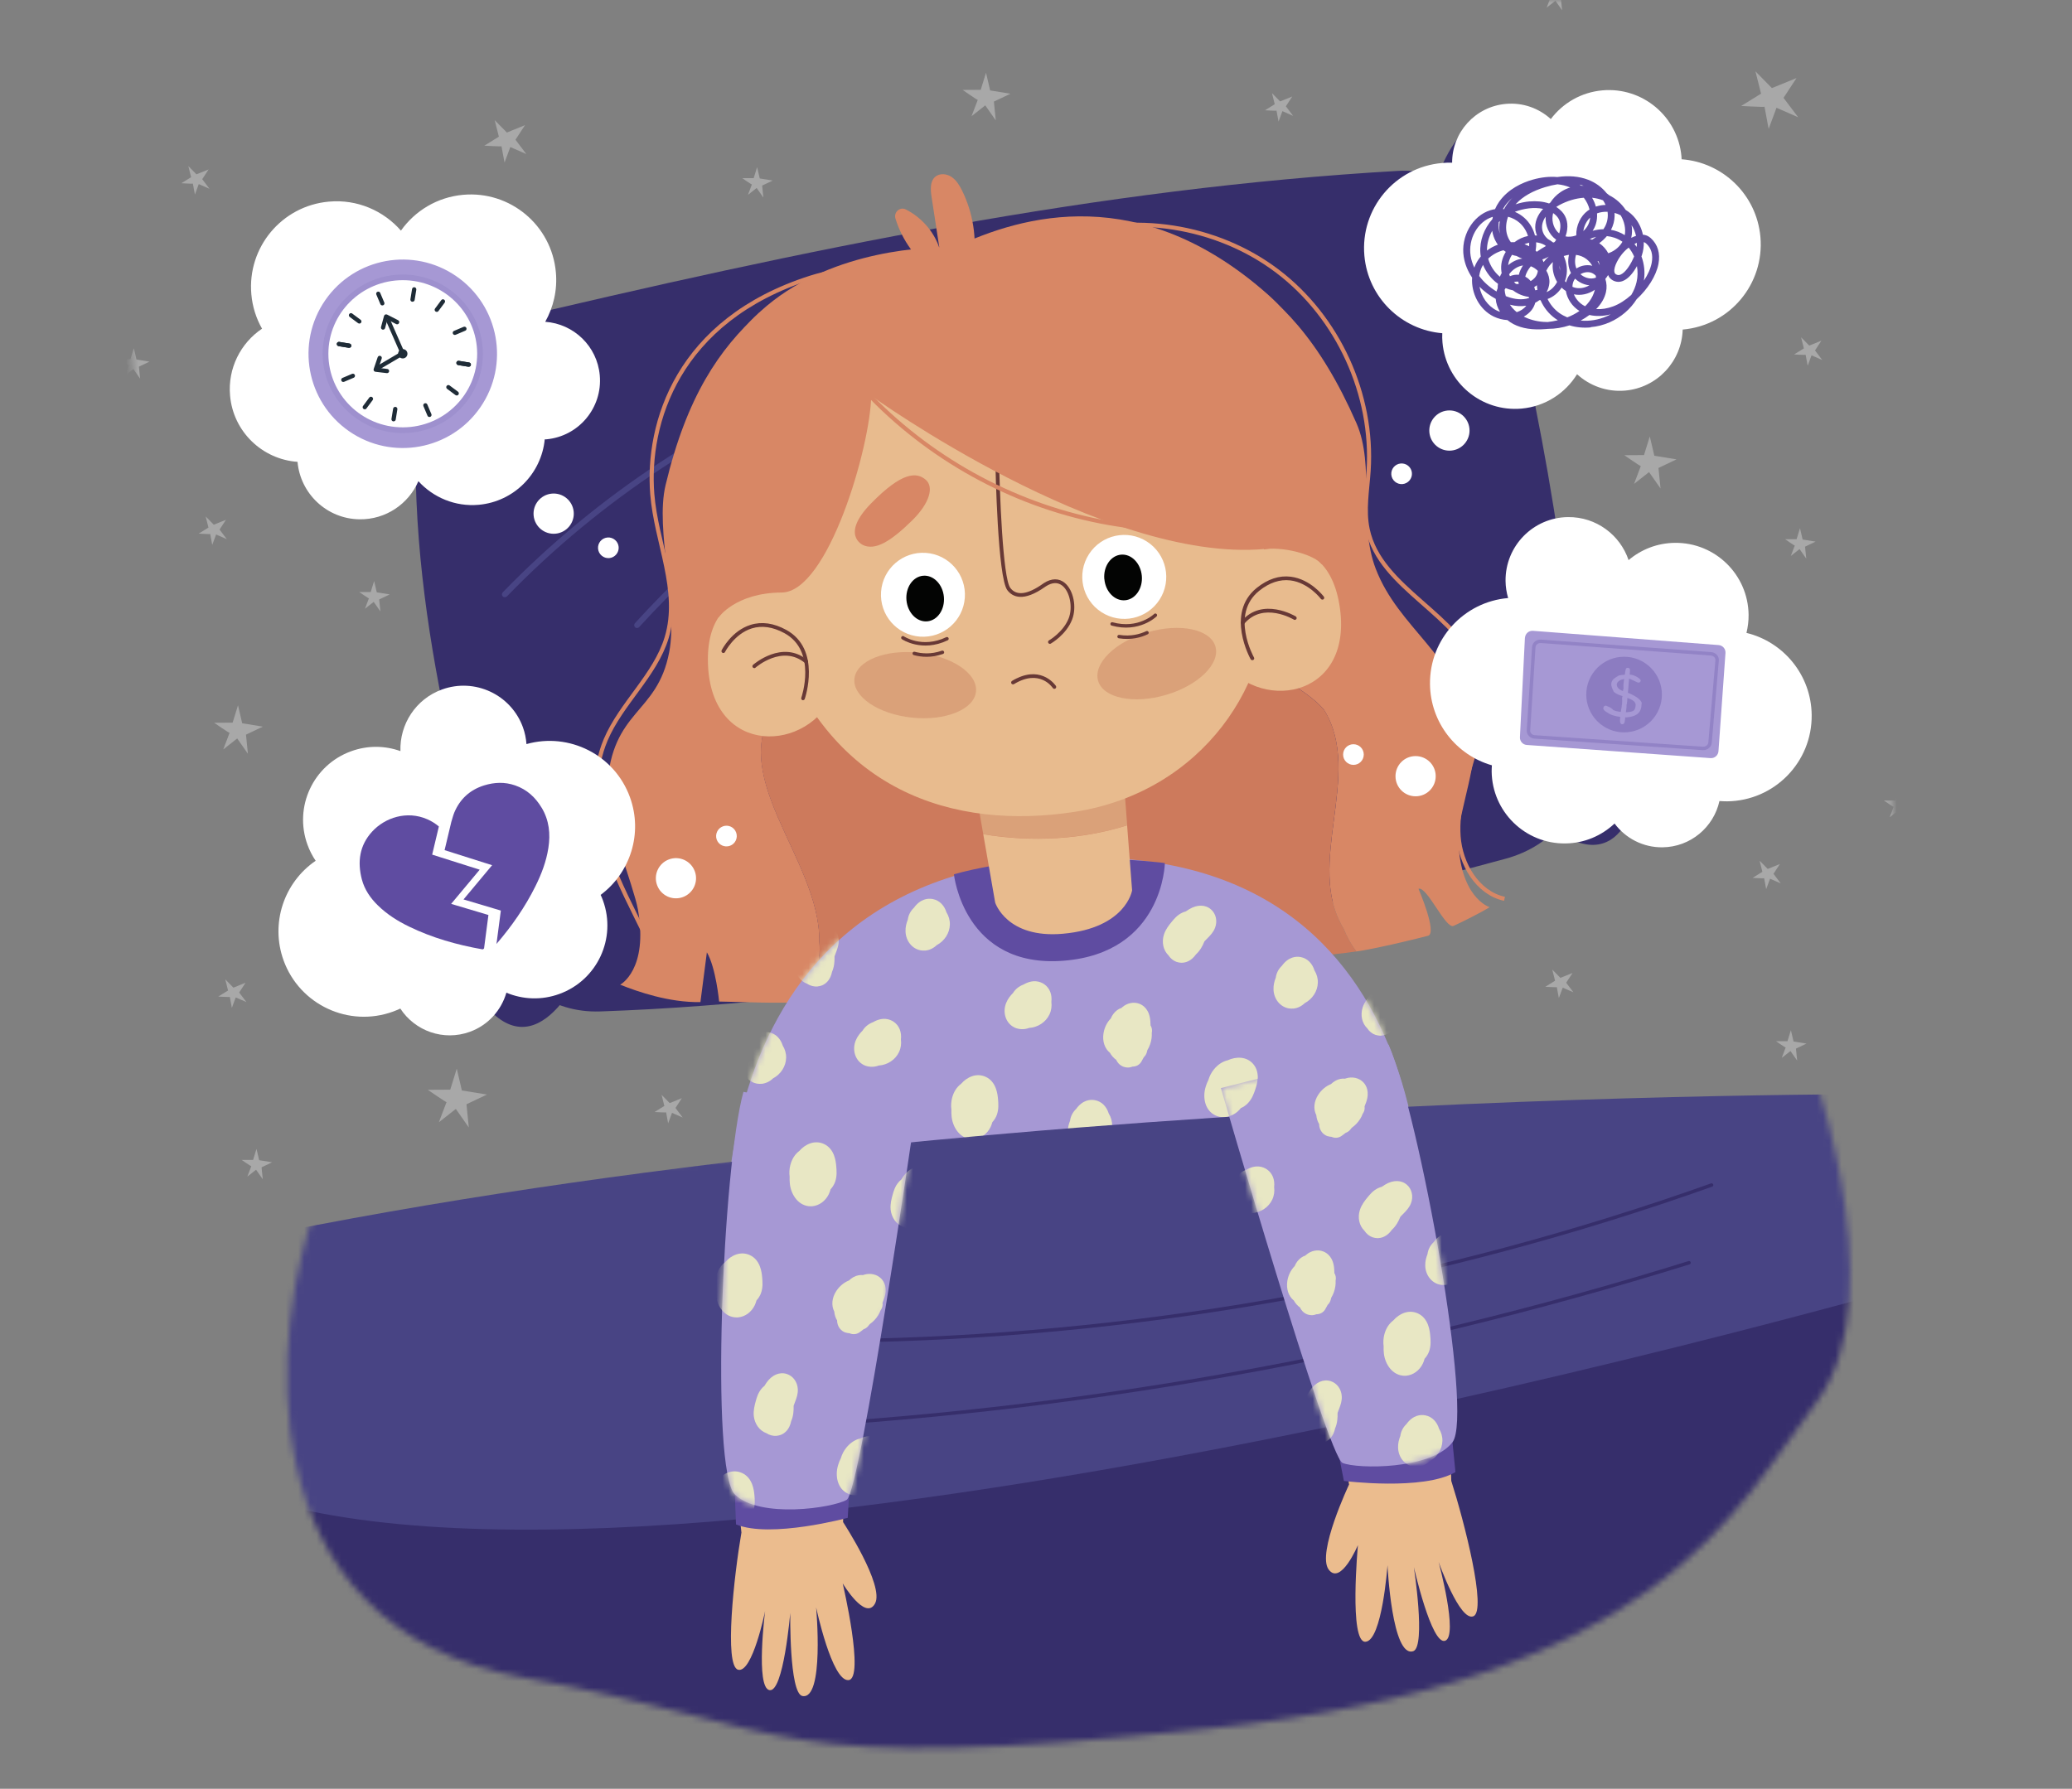 <svg width="337" height="291" viewBox="0 0 337 291" fill="none" xmlns="http://www.w3.org/2000/svg">
<rect x="0" y="0" width="337" height="291" fill="#808080" stroke="none"/>
<mask id="mask0_14_2833" style="mask-type:alpha" maskUnits="userSpaceOnUse" x="0" y="0" width="337" height="291">
<rect width="337" height="291" fill="#D9D9D9"/>
</mask>
<g mask="url(#mask0_14_2833)">
<path d="M244.87 139.7C193.75 153.58 140.88 163.05 97.63 164.54C89.58 164.82 83.07 159.93 81.18 152.11C77.27 135.9 66.38 102.41 67.7 69.09C67.63 61.04 72.3 54.5 80.13 52.64C131.48 40.42 178.66 30.61 227.37 27.8C235.41 27.34 241.89 32.42 243.82 40.23C247.06 53.37 254.64 83.02 257.3 123.25C257.83 131.29 252.64 137.59 244.87 139.7Z" fill="#362E6B"/>
<path d="M82.15 97.16C82.02 97.17 81.88 97.13 81.78 97.03C81.59 96.85 81.59 96.55 81.77 96.36C97.12 80.52 116.13 68.01 136.76 60.19C137 60.1 137.28 60.22 137.37 60.46C137.46 60.7 137.34 60.98 137.1 61.07C116.6 68.84 97.71 81.27 82.46 97.01C82.38 97.09 82.27 97.14 82.16 97.15L82.15 97.16Z" fill="#484484"/>
<path d="M103.66 102.17C103.53 102.18 103.4 102.14 103.3 102.05C103.11 101.87 103.09 101.58 103.27 101.38C114.82 88.71 128.17 77.89 142.96 69.22C143.18 69.09 143.47 69.16 143.6 69.39C143.73 69.61 143.66 69.9 143.43 70.03C128.73 78.66 115.45 89.42 103.96 102.01C103.88 102.1 103.77 102.15 103.65 102.16L103.66 102.17Z" fill="#484484"/>
<path d="M75.23 66.39C75.23 66.39 56.07 62.92 63.37 52.37C70.68 41.82 81.04 60.22 81.04 60.22" fill="#362E6B"/>
<path d="M95.75 155.4C95.75 155.4 88.85 173.61 79.8 164.51C70.76 155.4 90.74 148.57 90.74 148.57" fill="#362E6B"/>
<path d="M239.57 38.29C239.57 38.29 256.79 29.19 246.64 21.34C236.49 13.49 232.17 34.16 232.17 34.16" fill="#362E6B"/>
<path d="M249.6 121.31C249.6 121.31 270.71 121.8 264.84 133.21C258.97 144.62 246.89 129.35 246.89 129.35" fill="#362E6B"/>
<path d="M126.97 113.76C135.57 101.96 144.29 91.53 152.77 78.37C155.7 73.65 159.41 70.97 163.53 69.76L160.57 43.76L123.47 50.88C116.97 56.84 111.72 64.44 108.26 78.88C106.49 86.25 110.34 98.26 108.84 106.1C106.88 116.34 99.53 115.32 98.74 128.04C98.44 132.82 103.08 144.17 103.75 147.93C105.5 157.77 100.87 160.19 100.87 160.19C103.68 161.31 108.8 163.11 113.92 163.02L114.97 154.92C116.45 157.44 116.96 162.93 116.96 162.93C120.45 162.96 127.07 163.33 130.58 162.96C132.58 159.92 133.57 156.5 133.27 153.19C133.42 139.39 117.03 125.68 126.99 113.76H126.97Z" fill="#D88765"/>
<path d="M237.21 136.01C237.21 132.19 240.75 123.24 239.61 118.59C236.58 106.2 227.49 102.25 223.75 92.51C220.89 85.06 223.66 75.79 220.62 68.84C214.66 55.25 208.14 48.69 200.69 43.98L162.91 43.54L164.58 69.47C175.56 66.93 189.12 74.2 198.52 81.17C205.85 86.03 202.72 97.34 204.82 105.43C205.19 109.53 212.27 111.66 215.37 115.52C221.82 125.98 212.1 140.63 218.54 151.09C219.07 152.46 219.77 153.68 220.6 154.79C223.5 154.37 229.5 152.96 232.26 152.23C233.83 151.81 230.71 144.59 230.71 144.59C232.07 144.1 235.13 151.21 236.42 150.62C238.01 149.89 240.83 148.48 242.28 147.58C242.28 147.58 237.22 146.03 237.2 136.03L237.21 136.01Z" fill="#D88765"/>
<path d="M215.37 115.52C212.27 111.66 205.18 109.53 204.82 105.43C202.72 97.34 205.85 86.04 198.52 81.17C189.12 74.21 175.55 66.94 164.58 69.47L166 91.41L163.53 69.75C159.41 70.96 155.7 73.64 152.77 78.36C144.29 91.53 135.57 101.96 126.97 113.75C117 125.67 133.39 139.37 133.25 153.18C133.55 156.49 132.55 159.9 130.56 162.95C148.89 161.01 166.44 154.47 171.45 152.48C177.42 153.69 200.12 157.78 220.61 154.78C219.78 153.66 219.07 152.44 218.55 151.08C212.1 140.63 221.82 125.97 215.38 115.51L215.37 115.52Z" fill="#CD7A5C"/>
<path d="M118.54 214.53C118.43 213.26 108.83 145.26 168.95 139.89C237.29 133.79 231.36 204.46 231.36 204.46L118.53 214.53H118.54Z" fill="#A698D4"/>
<path d="M155.15 142.23C155.15 142.23 156.77 157.57 172.99 156.29C189.21 155.01 189.46 140.4 189.46 140.4C189.46 140.4 170.69 137.88 155.15 142.23Z" fill="#5F4CA1"/>
<mask id="mask1_14_2833" style="mask-type:luminance" maskUnits="userSpaceOnUse" x="117" y="139" width="115" height="76">
<path d="M118.54 214.53C118.43 213.26 108.83 145.26 168.95 139.89C237.29 133.79 231.36 204.46 231.36 204.46L118.53 214.53H118.54Z" fill="white"/>
</mask>
<g mask="url(#mask1_14_2833)">
<path d="M150.47 154.64C151.16 154.58 151.82 154.27 152.36 153.75C153.61 153.09 154.46 151.8 154.49 150.41C154.51 149.69 154.3 149 153.94 148.42C153.61 147.37 152.86 146.46 151.67 146.25C150.96 146.12 149.72 146.19 148.64 147.68C148.09 148.2 147.74 148.88 147.65 149.6C147.43 150.16 147.25 150.81 147.28 151.53C147.33 153.1 148.39 154.39 149.8 154.61C150.02 154.64 150.25 154.65 150.47 154.63V154.64Z" fill="#E8E7C4"/>
<path d="M132.99 160.47C133.23 160.45 133.47 160.39 133.7 160.3C134.3 160.05 135.05 159.46 135.33 158.09C135.71 157.23 135.74 156.34 135.73 155.7C135.73 155.66 135.73 155.62 135.73 155.58L136.03 154.78C136.21 154.3 136.45 153.65 136.41 152.88C136.35 151.72 135.63 150.73 134.6 150.41C133.43 150.05 132.21 150.57 131.33 151.81C131.2 151.99 131.08 152.18 130.97 152.37C130.81 152.49 130.66 152.63 130.53 152.79C129.95 153.47 129.73 154.25 129.57 154.83C129.39 155.5 129.16 156.32 129.25 157.25C129.39 158.55 130.19 159.65 131.3 160.05C131.81 160.38 132.4 160.53 132.98 160.48L132.99 160.47Z" fill="#E8E7C4"/>
<path d="M183.6 173.66C183.79 173.64 184 173.6 184.21 173.51C184.78 173.52 185.32 173.23 185.62 172.74C185.77 172.49 185.91 172.24 186.04 171.98C186.27 171.77 186.44 171.5 186.52 171.19L186.62 170.82C186.97 170.25 187.2 169.6 187.29 168.95C187.33 168.65 187.35 168.35 187.33 168.04C187.43 167.61 187.35 167.17 187.13 166.81C187.13 166.73 187.13 166.65 187.12 166.57C187.12 166.42 187.11 166.28 187.1 166.14C186.97 164.24 185.95 163.55 185.36 163.31C184.44 162.93 183.32 163.15 182.51 163.87C182.47 163.9 182.44 163.94 182.4 163.97C182.16 164.05 181.93 164.16 181.71 164.32C181.26 164.65 180.89 165.13 180.67 165.68C180.05 166.31 179.63 167.16 179.48 168.09C179.27 169.38 179.67 170.58 180.53 171.27C180.78 171.73 181.13 172.12 181.54 172.41C181.63 172.61 181.75 172.8 181.91 172.98C182.29 173.4 182.81 173.64 183.37 173.66C183.45 173.66 183.53 173.66 183.62 173.66H183.6Z" fill="#E8E7C4"/>
<path d="M158.42 185.31C159.54 185.21 160.58 184.46 161.12 183.33C161.24 183.07 161.33 182.81 161.4 182.55C161.71 182.22 161.96 181.82 162.13 181.37C162.47 180.42 162.38 179.47 162.32 178.78C162.25 178.01 162.05 175.98 160.32 175.18C158.84 174.5 157.3 175.18 156.3 176.33C155.62 176.83 155.1 177.64 154.85 178.62C154.7 179.21 154.65 179.87 154.74 180.51C154.72 180.91 154.74 181.3 154.78 181.7C154.99 183.5 156.23 185.32 158.18 185.32C158.26 185.32 158.35 185.32 158.43 185.31H158.42Z" fill="#E8E7C4"/>
<path d="M120.06 214.31C121.18 214.21 122.22 213.46 122.76 212.33C122.88 212.07 122.97 211.81 123.04 211.55C123.35 211.22 123.6 210.82 123.77 210.37C124.11 209.42 124.02 208.47 123.96 207.78C123.89 207.01 123.69 204.98 121.96 204.18C120.48 203.5 118.94 204.18 117.94 205.33C117.26 205.83 116.74 206.64 116.49 207.62C116.34 208.21 116.29 208.87 116.38 209.51C116.36 209.91 116.38 210.3 116.42 210.7C116.63 212.5 117.87 214.32 119.82 214.32C119.9 214.32 119.99 214.32 120.07 214.31H120.06Z" fill="#E8E7C4"/>
<path d="M176.86 187.36C177.55 187.3 178.21 186.99 178.75 186.47C180 185.81 180.85 184.52 180.88 183.13C180.9 182.41 180.69 181.72 180.33 181.14C180 180.09 179.25 179.18 178.06 178.97C177.35 178.84 176.11 178.91 175.03 180.4C174.48 180.92 174.13 181.6 174.04 182.32C173.82 182.88 173.64 183.53 173.67 184.25C173.72 185.82 174.78 187.11 176.19 187.33C176.41 187.36 176.64 187.37 176.86 187.35V187.36Z" fill="#E8E7C4"/>
<path d="M153.33 203.35C153.57 203.33 153.81 203.27 154.04 203.18C154.64 202.93 155.39 202.34 155.67 200.97C156.05 200.11 156.08 199.22 156.07 198.58C156.07 198.54 156.07 198.5 156.07 198.46L156.37 197.66C156.55 197.18 156.79 196.53 156.75 195.76C156.69 194.6 155.97 193.61 154.94 193.29C153.77 192.93 152.55 193.45 151.67 194.69C151.54 194.87 151.42 195.06 151.31 195.25C151.15 195.37 151 195.51 150.87 195.67C150.29 196.35 150.07 197.13 149.91 197.71C149.73 198.38 149.5 199.2 149.59 200.13C149.73 201.43 150.53 202.53 151.64 202.93C152.15 203.26 152.74 203.41 153.32 203.36L153.33 203.35Z" fill="#E8E7C4"/>
<path d="M163.89 139.93C164.95 140.29 166.21 140.02 167.16 139.21C167.38 139.02 167.57 138.82 167.73 138.61C168.15 138.44 168.54 138.17 168.87 137.82C169.57 137.09 169.87 136.19 170.09 135.53C170.33 134.8 170.98 132.86 169.72 131.42C168.65 130.2 166.96 130.2 165.58 130.84C164.75 131.02 163.96 131.55 163.32 132.35C162.94 132.83 162.63 133.41 162.45 134.04C162.27 134.39 162.12 134.76 162.01 135.14C161.47 136.87 161.87 139.04 163.65 139.83C163.73 139.86 163.8 139.89 163.88 139.92L163.89 139.93Z" fill="#E8E7C4"/>
<path d="M153.94 218.85C155 219.21 156.26 218.94 157.21 218.13C157.43 217.94 157.62 217.74 157.78 217.53C158.2 217.36 158.59 217.09 158.92 216.74C159.62 216.01 159.92 215.11 160.14 214.45C160.38 213.72 161.03 211.78 159.77 210.34C158.7 209.12 157.01 209.12 155.63 209.76C154.8 209.95 154.01 210.47 153.37 211.27C152.99 211.75 152.68 212.33 152.5 212.96C152.32 213.31 152.17 213.68 152.06 214.06C151.52 215.79 151.91 217.96 153.7 218.75C153.78 218.78 153.85 218.81 153.93 218.84L153.94 218.85Z" fill="#E8E7C4"/>
<path d="M165.3 167.27C165.95 167.49 166.69 167.48 167.39 167.22C168.8 167.13 170.1 166.29 170.69 165.03C171 164.38 171.09 163.67 171 162.99C171.13 161.89 170.8 160.76 169.81 160.09C169.21 159.69 168.05 159.25 166.46 160.17C165.75 160.43 165.15 160.91 164.77 161.53C164.35 161.95 163.92 162.48 163.65 163.15C163.06 164.6 163.51 166.22 164.71 166.99C164.9 167.11 165.1 167.21 165.31 167.28L165.3 167.27Z" fill="#E8E7C4"/>
<path d="M123.84 176.32C124.53 176.26 125.19 175.95 125.73 175.43C126.98 174.77 127.83 173.48 127.86 172.09C127.88 171.37 127.67 170.68 127.31 170.1C126.98 169.05 126.23 168.14 125.04 167.93C124.33 167.8 123.09 167.87 122.01 169.36C121.46 169.88 121.11 170.56 121.02 171.28C120.8 171.84 120.62 172.49 120.65 173.21C120.7 174.78 121.76 176.07 123.17 176.29C123.39 176.32 123.62 176.33 123.84 176.31V176.32Z" fill="#E8E7C4"/>
<path d="M131.35 198.18C132.47 198.08 133.51 197.33 134.05 196.2C134.17 195.94 134.27 195.68 134.33 195.42C134.64 195.09 134.89 194.69 135.06 194.24C135.4 193.29 135.31 192.34 135.25 191.65C135.18 190.88 134.98 188.85 133.25 188.05C131.77 187.37 130.23 188.05 129.23 189.2C128.55 189.7 128.03 190.51 127.78 191.49C127.63 192.08 127.58 192.74 127.67 193.38C127.65 193.78 127.67 194.17 127.71 194.57C127.92 196.37 129.16 198.19 131.11 198.19C131.19 198.19 131.28 198.19 131.36 198.18H131.35Z" fill="#E8E7C4"/>
<path d="M140.83 173.39C141.48 173.61 142.22 173.6 142.92 173.34C144.33 173.25 145.63 172.41 146.22 171.15C146.53 170.5 146.62 169.79 146.53 169.11C146.66 168.01 146.33 166.88 145.34 166.21C144.74 165.81 143.58 165.37 141.99 166.29C141.28 166.55 140.68 167.03 140.3 167.65C139.88 168.07 139.45 168.6 139.18 169.27C138.59 170.72 139.04 172.34 140.24 173.11C140.43 173.23 140.63 173.33 140.84 173.4L140.83 173.39Z" fill="#E8E7C4"/>
<path d="M191.41 156.49C191.64 156.57 191.88 156.61 192.13 156.62C192.78 156.63 193.7 156.4 194.52 155.26C195.22 154.62 195.61 153.83 195.85 153.24C195.87 153.2 195.88 153.16 195.9 153.13L196.5 152.52C196.85 152.16 197.34 151.66 197.62 150.94C198.04 149.86 197.78 148.65 196.97 147.95C196.05 147.14 194.72 147.13 193.42 147.91C193.23 148.02 193.05 148.15 192.86 148.27C192.67 148.32 192.47 148.39 192.28 148.48C191.47 148.86 190.96 149.49 190.58 149.95C190.14 150.48 189.6 151.15 189.31 152.03C188.91 153.28 189.2 154.6 190.05 155.42C190.38 155.93 190.86 156.31 191.41 156.5V156.49Z" fill="#E8E7C4"/>
<path d="M137.55 216.78C137.73 216.84 137.94 216.88 138.17 216.89C138.68 217.13 139.29 217.09 139.77 216.76C140.01 216.6 140.24 216.42 140.46 216.24C140.75 216.14 141.02 215.97 141.22 215.71L141.46 215.41C142.01 215.03 142.48 214.53 142.83 213.97C142.99 213.71 143.13 213.44 143.23 213.15C143.5 212.8 143.6 212.36 143.54 211.94C143.57 211.87 143.6 211.79 143.62 211.72C143.68 211.59 143.73 211.45 143.78 211.31C144.43 209.52 143.78 208.48 143.34 208.02C142.65 207.3 141.54 207.05 140.5 207.38C140.45 207.39 140.41 207.41 140.36 207.43C140.11 207.4 139.85 207.42 139.59 207.47C139.04 207.58 138.52 207.88 138.09 208.3C137.27 208.63 136.54 209.23 136.02 210.02C135.3 211.12 135.18 212.37 135.69 213.36C135.73 213.88 135.89 214.38 136.15 214.81C136.15 215.03 136.18 215.26 136.26 215.49C136.44 216.03 136.81 216.46 137.32 216.7C137.39 216.73 137.47 216.77 137.55 216.79V216.78Z" fill="#E8E7C4"/>
<path d="M223.73 168.35C223.96 168.43 224.2 168.47 224.45 168.48C225.1 168.49 226.02 168.26 226.84 167.12C227.54 166.48 227.93 165.69 228.17 165.1C228.19 165.06 228.2 165.03 228.22 164.99L228.82 164.38C229.17 164.02 229.66 163.52 229.94 162.8C230.36 161.72 230.09 160.51 229.29 159.81C228.37 159 227.04 158.99 225.74 159.77C225.55 159.88 225.37 160.01 225.18 160.13C224.99 160.18 224.79 160.25 224.6 160.34C223.79 160.72 223.28 161.35 222.9 161.81C222.46 162.34 221.92 163.01 221.63 163.89C221.23 165.14 221.52 166.46 222.37 167.28C222.7 167.79 223.18 168.17 223.73 168.36V168.35Z" fill="#E8E7C4"/>
<path d="M208.8 214.72C208.99 214.7 209.2 214.66 209.41 214.57C209.98 214.58 210.52 214.29 210.82 213.8C210.97 213.55 211.11 213.3 211.24 213.04C211.47 212.83 211.64 212.56 211.72 212.25L211.82 211.88C212.17 211.31 212.4 210.66 212.49 210.01C212.53 209.71 212.55 209.41 212.53 209.1C212.63 208.67 212.55 208.23 212.33 207.87C212.33 207.79 212.33 207.71 212.32 207.63C212.32 207.48 212.31 207.34 212.3 207.2C212.17 205.3 211.15 204.61 210.56 204.37C209.64 203.99 208.52 204.21 207.71 204.93C207.67 204.96 207.64 205 207.6 205.03C207.36 205.11 207.13 205.22 206.91 205.38C206.46 205.71 206.09 206.19 205.87 206.74C205.25 207.37 204.83 208.22 204.68 209.15C204.47 210.44 204.87 211.64 205.73 212.33C205.98 212.79 206.33 213.18 206.74 213.47C206.83 213.67 206.95 213.87 207.11 214.04C207.49 214.46 208.01 214.7 208.57 214.72C208.65 214.72 208.73 214.72 208.82 214.72H208.8Z" fill="#E8E7C4"/>
<path d="M194.63 220.13C195.75 220.03 196.79 219.28 197.33 218.15C197.45 217.89 197.54 217.63 197.61 217.37C197.92 217.04 198.17 216.64 198.34 216.19C198.68 215.24 198.59 214.29 198.53 213.6C198.46 212.83 198.26 210.8 196.53 210C195.05 209.32 193.51 210 192.51 211.15C191.83 211.65 191.31 212.46 191.06 213.44C190.91 214.03 190.86 214.69 190.95 215.33C190.93 215.73 190.95 216.12 190.99 216.52C191.2 218.32 192.44 220.14 194.39 220.14C194.47 220.14 194.56 220.14 194.64 220.13H194.63Z" fill="#E8E7C4"/>
<path d="M210.32 164.08C211.01 164.02 211.67 163.71 212.21 163.19C213.46 162.53 214.31 161.24 214.34 159.85C214.36 159.13 214.15 158.44 213.79 157.86C213.46 156.81 212.71 155.9 211.52 155.69C210.81 155.56 209.57 155.63 208.49 157.12C207.94 157.64 207.59 158.32 207.5 159.04C207.28 159.6 207.1 160.25 207.13 160.97C207.18 162.54 208.24 163.83 209.65 164.05C209.87 164.08 210.1 164.09 210.32 164.07V164.08Z" fill="#E8E7C4"/>
<path d="M178.76 209.16C179 209.14 179.24 209.08 179.47 208.98C180.07 208.73 180.82 208.14 181.1 206.77C181.48 205.91 181.51 205.02 181.5 204.38C181.5 204.34 181.5 204.3 181.5 204.26L181.8 203.46C181.98 202.98 182.22 202.33 182.18 201.56C182.12 200.4 181.4 199.41 180.37 199.09C179.2 198.73 177.98 199.25 177.1 200.49C176.97 200.67 176.85 200.86 176.74 201.05C176.58 201.17 176.43 201.31 176.3 201.47C175.72 202.15 175.5 202.93 175.34 203.51C175.16 204.18 174.93 205 175.02 205.93C175.16 207.23 175.96 208.33 177.07 208.73C177.58 209.06 178.17 209.21 178.75 209.16H178.76Z" fill="#E8E7C4"/>
<path d="M215.95 184.83C216.13 184.89 216.34 184.93 216.57 184.94C217.08 185.18 217.69 185.14 218.17 184.81C218.41 184.65 218.64 184.47 218.86 184.29C219.15 184.19 219.42 184.02 219.62 183.76L219.86 183.46C220.41 183.08 220.88 182.58 221.23 182.02C221.39 181.76 221.53 181.49 221.63 181.2C221.9 180.85 222 180.41 221.94 179.99C221.97 179.92 222 179.84 222.02 179.77C222.07 179.64 222.13 179.5 222.18 179.36C222.83 177.57 222.18 176.53 221.74 176.07C221.05 175.35 219.94 175.1 218.9 175.43C218.85 175.44 218.81 175.46 218.76 175.48C218.51 175.45 218.25 175.47 217.99 175.52C217.44 175.63 216.92 175.93 216.49 176.35C215.67 176.68 214.94 177.28 214.42 178.07C213.7 179.17 213.58 180.42 214.09 181.41C214.13 181.93 214.29 182.43 214.55 182.86C214.55 183.08 214.58 183.31 214.66 183.54C214.84 184.08 215.21 184.51 215.72 184.75C215.79 184.78 215.87 184.82 215.95 184.84V184.83Z" fill="#E8E7C4"/>
<path d="M197.98 181.58C199.04 181.94 200.3 181.67 201.25 180.86C201.47 180.67 201.66 180.47 201.82 180.26C202.24 180.09 202.63 179.82 202.96 179.47C203.66 178.74 203.96 177.84 204.18 177.18C204.42 176.45 205.07 174.51 203.81 173.07C202.74 171.85 201.05 171.85 199.67 172.49C198.84 172.68 198.05 173.2 197.41 174C197.03 174.48 196.72 175.06 196.54 175.69C196.36 176.04 196.21 176.41 196.1 176.79C195.56 178.52 195.96 180.69 197.74 181.48C197.82 181.51 197.89 181.54 197.97 181.57L197.98 181.58Z" fill="#E8E7C4"/>
<path d="M196.53 200.85C197.18 201.07 197.92 201.06 198.62 200.8C200.03 200.71 201.33 199.87 201.92 198.61C202.23 197.96 202.32 197.25 202.23 196.57C202.36 195.47 202.03 194.34 201.04 193.67C200.44 193.27 199.28 192.83 197.69 193.75C196.98 194.01 196.38 194.49 196 195.11C195.58 195.53 195.15 196.06 194.88 196.73C194.29 198.18 194.74 199.8 195.94 200.57C196.13 200.69 196.33 200.79 196.55 200.86L196.53 200.85Z" fill="#E8E7C4"/>
<path d="M223.28 201.29C223.51 201.37 223.75 201.41 224 201.42C224.65 201.43 225.57 201.2 226.39 200.06C227.09 199.42 227.48 198.63 227.72 198.04C227.74 198 227.75 197.96 227.77 197.93L228.37 197.32C228.72 196.96 229.21 196.46 229.49 195.74C229.91 194.66 229.64 193.45 228.84 192.75C227.92 191.94 226.59 191.93 225.29 192.71C225.1 192.82 224.92 192.95 224.73 193.07C224.54 193.12 224.34 193.19 224.15 193.28C223.34 193.66 222.83 194.29 222.45 194.75C222.01 195.28 221.47 195.95 221.18 196.83C220.78 198.08 221.07 199.4 221.92 200.22C222.25 200.73 222.73 201.11 223.28 201.3V201.29Z" fill="#E8E7C4"/>
</g>
<path d="M158.64 128.37L159.92 135.7C167.92 137.02 176.01 136.55 183.33 134.26L182.53 123.69L158.65 128.38L158.64 128.37Z" fill="#DAA179"/>
<path d="M159.92 135.7L161.86 146.83C161.86 146.83 163.73 152.72 172.89 151.9C183.16 150.98 184.13 144.85 184.13 144.85L183.32 134.27C176.01 136.56 167.91 137.04 159.91 135.71L159.92 135.7Z" fill="#E8BB8E"/>
<path d="M197.08 57.67C197.08 57.67 204.13 72.11 206.07 93.94C207.59 110.97 195.48 128.86 174.8 132.07C155.37 135.08 134.36 129.03 125.82 102.15C117.28 75.28 123.96 52.68 148.3 44.36C172.63 36.05 190.48 41.11 197.08 57.66V57.67Z" fill="#E8BB8E"/>
<path d="M198.5 106.99L201.64 90.59C201.64 90.59 215.82 83.95 217.93 98.92C220.03 113.89 204.3 116.06 198.5 106.99Z" fill="#E8BB8E"/>
<path d="M203.72 107.4C203.72 107.4 203.8 107.38 203.84 107.36C203.99 107.28 204.04 107.09 203.95 106.95C203.91 106.88 200.05 99.94 204.79 96.12C206.46 94.78 208.17 94.21 209.88 94.42C212.83 94.79 214.82 97.4 214.84 97.43C214.94 97.56 215.13 97.59 215.26 97.49C215.39 97.39 215.42 97.2 215.32 97.07C215.23 96.95 213.16 94.23 209.95 93.82C208.07 93.58 206.2 94.2 204.4 95.64C199.25 99.78 203.37 107.16 203.41 107.24C203.47 107.35 203.59 107.4 203.7 107.39L203.72 107.4Z" fill="#683936"/>
<path d="M210.62 100.84C210.71 100.84 210.8 100.78 210.85 100.7C210.94 100.56 210.89 100.37 210.75 100.28C210.7 100.25 205.31 97.01 201.89 101.1C201.78 101.23 201.8 101.42 201.93 101.53C202.06 101.64 202.25 101.62 202.36 101.49C205.44 97.8 210.39 100.77 210.44 100.8C210.5 100.84 210.56 100.85 210.63 100.84H210.62Z" fill="#683936"/>
<path d="M165.4 110.34C169.56 108.33 171.72 111.55 171.74 111.59C171.83 111.73 171.79 111.92 171.65 112.01C171.52 112.1 171.32 112.06 171.23 111.92C171.14 111.79 169.09 108.76 164.92 111.29C164.77 111.37 164.59 111.33 164.5 111.19C164.41 111.05 164.46 110.86 164.6 110.77C164.87 110.6 165.13 110.46 165.39 110.34H165.4Z" fill="#683936"/>
<path d="M158.74 112.52C158.43 115.43 153.75 117.32 148.29 116.74C142.83 116.16 138.66 113.32 138.97 110.4C139.28 107.49 143.96 105.6 149.42 106.18C154.88 106.76 159.05 109.6 158.74 112.52Z" fill="#DAA179"/>
<path d="M135.71 112.59L129.71 97C129.71 97 114.57 92.98 115.15 108.09C115.73 123.2 131.6 122.55 135.7 112.59H135.71Z" fill="#E8BB8E"/>
<path d="M140.34 88.65C140.34 88.65 136.65 87.03 141.68 81.89C146.71 76.75 149.06 76.76 150.56 78.04C151.92 79.2 151.24 81.83 148.36 84.66C144.9 88.06 142.37 89.62 140.34 88.66V88.65Z" fill="#D88765"/>
<path d="M156.925 97.242C157.193 93.479 154.361 90.211 150.598 89.943C146.836 89.674 143.568 92.507 143.3 96.27C143.031 100.032 145.864 103.3 149.626 103.568C153.389 103.837 156.657 101.004 156.925 97.242Z" fill="white"/>
<path d="M188.598 97.549C190.64 94.378 189.726 90.151 186.555 88.109C183.384 86.066 179.157 86.98 177.114 90.151C175.071 93.322 175.986 97.549 179.157 99.592C182.328 101.635 186.555 100.72 188.598 97.549Z" fill="white"/>
<path d="M153.52 97.1C153.7 99.15 152.49 100.93 150.81 101.08C149.13 101.23 147.62 99.69 147.43 97.64C147.25 95.59 148.46 93.81 150.14 93.66C151.82 93.51 153.33 95.05 153.52 97.1Z" fill="#030403"/>
<path d="M178.6 110.75C179.42 113.56 184.36 114.59 189.63 113.05C194.9 111.51 198.5 107.98 197.68 105.16C196.86 102.35 191.92 101.32 186.65 102.86C181.38 104.4 177.78 107.93 178.6 110.75Z" fill="#DAA179"/>
<path d="M191.63 83.71C191.63 83.71 195.12 81.69 189.55 77.14C183.99 72.58 181.65 72.86 180.3 74.29C179.07 75.6 180.04 78.13 183.22 80.62C187.03 83.61 189.72 84.89 191.63 83.71Z" fill="#D88765"/>
<path d="M179.62 94.21C179.8 96.26 181.32 97.8 183 97.65C184.68 97.5 185.9 95.72 185.71 93.67C185.52 91.62 184.01 90.08 182.33 90.23C180.65 90.38 179.43 92.16 179.61 94.21H179.62Z" fill="#030403"/>
<path d="M130.65 113.92C130.65 113.92 130.56 113.92 130.52 113.9C130.36 113.84 130.28 113.67 130.33 113.51C130.36 113.43 132.93 105.92 127.58 103C125.7 101.98 123.92 101.72 122.27 102.23C119.43 103.12 117.93 106.04 117.92 106.07C117.84 106.22 117.66 106.28 117.51 106.2C117.36 106.13 117.3 105.94 117.37 105.79C117.44 105.66 118.99 102.61 122.08 101.65C123.89 101.08 125.84 101.36 127.86 102.46C133.66 105.62 130.92 113.62 130.89 113.7C130.85 113.82 130.75 113.89 130.63 113.9L130.65 113.92Z" fill="#683936"/>
<path d="M122.7 108.69C122.61 108.69 122.51 108.66 122.45 108.59C122.34 108.47 122.35 108.27 122.47 108.16C122.52 108.12 127.24 103.98 131.33 107.4C131.46 107.51 131.48 107.7 131.37 107.83C131.26 107.96 131.07 107.98 130.94 107.87C127.25 104.78 122.91 108.58 122.87 108.62C122.82 108.66 122.76 108.69 122.7 108.7V108.69Z" fill="#683936"/>
<path d="M170.79 104.74C170.68 104.75 170.56 104.69 170.5 104.59C170.42 104.44 170.47 104.26 170.61 104.18C170.63 104.17 172.95 102.83 173.82 100.58C174.51 98.81 174.02 96.29 172.8 95.29C172.06 94.69 171.14 94.72 170.13 95.37C170.1 95.39 170.05 95.43 169.98 95.47C166.46 97.96 164.7 97.14 163.84 96.01C162.27 93.94 161.92 76.56 161.88 74.59C161.88 74.42 162.01 74.29 162.18 74.28C162.35 74.28 162.48 74.41 162.49 74.58C162.58 79.89 163.09 94.03 164.32 95.64C165.33 96.97 167.12 96.74 169.62 94.97C169.7 94.92 169.76 94.87 169.79 94.85C171.02 94.06 172.23 94.04 173.17 94.82C174.6 95.99 175.16 98.78 174.37 100.8C173.41 103.26 170.99 104.65 170.89 104.71C170.85 104.73 170.81 104.74 170.77 104.75L170.79 104.74Z" fill="#683936"/>
<path d="M146.85 103.75C146.85 103.75 149.95 105.86 154.02 103.91" stroke="#683936" stroke-width="0.56" stroke-linecap="round" stroke-linejoin="round"/>
<path d="M148.7 106.3C149.82 106.61 151.42 106.77 153.28 106.12" stroke="#683936" stroke-width="0.56" stroke-linecap="round" stroke-linejoin="round"/>
<path d="M187.91 100.08C187.91 100.08 185.23 102.71 180.88 101.5" stroke="#683936" stroke-width="0.56" stroke-linecap="round" stroke-linejoin="round"/>
<path d="M186.55 102.93C185.5 103.43 183.95 103.87 182.01 103.56" stroke="#683936" stroke-width="0.56" stroke-linecap="round" stroke-linejoin="round"/>
<path d="M155.22 40.24C155.22 40.24 98.21 37.34 116.86 100.46C116.86 100.46 119.6 96.43 127.14 96.39C134.68 96.35 141.57 72.68 141.7 64.38C141.7 64.38 179.52 91.64 205.66 89.31C209.67 88.95 213.93 90.49 214.9 91.72C215.87 92.95 223.06 62.81 206.19 47.89C185.47 29.56 166.36 34.97 155.22 40.25V40.24Z" fill="#D88765"/>
<path d="M152.07 44.4C149.02 42.28 146.73 39.1 145.64 35.55C145.33 34.52 146.37 33.59 147.32 34.07C149.86 35.35 151.9 37.65 152.79 40.36C152.36 37.57 151.93 34.78 151.51 32C151.34 30.86 151.24 29.51 152.11 28.76C152.83 28.14 153.97 28.25 154.76 28.78C155.55 29.31 156.06 30.16 156.48 31.01C158.27 34.64 158.92 38.81 158.32 42.81" fill="#D88765"/>
<path d="M109.01 160.4C107.18 156.69 105.35 152.99 103.53 149.28C101.29 144.74 99.04 140.17 97.83 135.28C96.62 130.39 96.51 125.11 98.5 120.38C101 114.45 106.58 109.85 108.43 103.73C110.74 96.08 106.71 88.25 106.09 80.38C105.18 68.9 110.13 52.1 131.83 45.17C143.46 41.45 148.65 48.38 157.61 56.06" stroke="#D88765" stroke-width="0.67" stroke-miterlimit="10"/>
<path d="M172.5 38.64C184.18 34.51 197.88 36.63 207.76 44.11C217.64 51.59 223.4 64.19 222.6 76.56C222.39 79.75 221.78 82.98 222.44 86.1C224.51 95.92 237.59 99.94 240.56 109.53C241.89 113.84 240.9 118.49 239.66 122.83C238.42 127.16 236.91 131.56 237.23 136.06C237.55 140.56 240.29 145.26 244.7 146.22" stroke="#D88765" stroke-width="0.67" stroke-miterlimit="10"/>
<path d="M138.01 60.55C147.49 71.88 160.56 80.16 174.86 83.89C189.16 87.62 204.61 86.78 218.41 81.52" stroke="#D88765" stroke-width="0.67" stroke-miterlimit="10"/>
<mask id="mask2_14_2833" style="mask-type:luminance" maskUnits="userSpaceOnUse" x="46" y="169" width="255" height="116">
<path d="M51.66 195.7C43.98 215.71 39.09 264.59 85.12 272.9C131.15 281.21 123.55 288.95 196.63 281.21C269.71 273.47 281.73 246.35 295.37 228.2C309.02 210.05 293.18 169.14 293.18 169.14L51.65 195.7H51.66Z" fill="white"/>
</mask>
<g mask="url(#mask2_14_2833)">
<path d="M313.014 189.528L35.368 214.307L42.786 297.427L320.432 272.647L313.014 189.528Z" fill="#362E6B"/>
<path d="M314.66 207.99C314.66 207.99 106.05 268.5 37.85 242.24C37.91 241.7 34.48 203.3 34.33 202.78C155.12 176.62 311.98 178 311.98 178L314.66 207.99Z" fill="#484484"/>
<path d="M122.93 232.3C174.39 229.79 225.52 220.73 274.71 205.42" stroke="#362E6B" stroke-width="0.56" stroke-linecap="round" stroke-linejoin="round"/>
<path d="M141.51 218.05C188.09 216.97 234.48 208.41 278.38 192.78" stroke="#362E6B" stroke-width="0.56" stroke-linecap="round" stroke-linejoin="round"/>
</g>
<path d="M228.39 181.68C235.3 206.39 236.04 240.9 236.04 240.9C238.17 247.59 241.87 262.01 239.64 262.93C237.42 263.85 233.98 254.08 233.98 254.08C233.98 254.08 237.25 266.17 235.04 266.92C232.83 267.66 229.96 254.94 229.96 254.94C229.96 254.94 231.92 267.78 229.89 268.6C226.39 269.86 225.67 254.63 225.67 254.63C225.67 254.63 224.8 266.91 222.09 267.08C219.38 267.25 220.86 251.36 220.86 251.36C220.86 251.36 218.07 257.99 216.1 255.33C214.13 252.67 219.42 241.49 219.42 241.49C219.42 241.49 213.33 205.5 210.75 197.01" fill="#EBBC8E"/>
<path d="M217.53 235.62L218.58 240.92C218.58 240.92 231.47 242.55 236.72 239.48L236.13 233.49L217.09 235.23" fill="#5F4CA1"/>
<path d="M198.57 177.01C198.57 177.01 215.93 236.98 218.36 237.99C220.78 239 232.79 239.1 236.24 234.62C239.69 230.14 230.89 181.58 225.84 169.93C225.86 170.16 198.57 177.01 198.57 177.01Z" fill="#A698D4"/>
<mask id="mask3_14_2833" style="mask-type:luminance" maskUnits="userSpaceOnUse" x="198" y="169" width="40" height="70">
<path d="M198.57 177.01C198.57 177.01 215.93 236.98 218.36 237.99C220.78 239 232.79 239.1 236.24 234.62C239.69 230.14 230.89 181.58 225.84 169.93C225.86 170.16 198.57 177.01 198.57 177.01Z" fill="white"/>
</mask>
<g mask="url(#mask3_14_2833)">
<path d="M235 209.04C235.69 208.98 236.35 208.67 236.89 208.15C238.14 207.49 238.99 206.2 239.02 204.81C239.04 204.09 238.83 203.4 238.47 202.82C238.14 201.77 237.39 200.86 236.2 200.65C235.49 200.52 234.25 200.59 233.17 202.08C232.62 202.6 232.27 203.28 232.18 204C231.96 204.56 231.78 205.21 231.81 205.93C231.86 207.5 232.92 208.79 234.33 209.01C234.55 209.04 234.78 209.05 235 209.03V209.04Z" fill="#E8E7C4"/>
<path d="M213.5 213.95C213.69 213.93 213.9 213.89 214.11 213.8C214.68 213.81 215.22 213.52 215.52 213.03C215.67 212.78 215.81 212.53 215.94 212.27C216.17 212.06 216.34 211.79 216.42 211.48L216.52 211.11C216.87 210.54 217.1 209.89 217.19 209.24C217.23 208.94 217.25 208.64 217.23 208.33C217.33 207.9 217.25 207.46 217.03 207.1C217.03 207.02 217.03 206.94 217.02 206.86C217.02 206.71 217.01 206.57 217 206.43C216.87 204.53 215.85 203.84 215.26 203.6C214.34 203.22 213.22 203.44 212.41 204.16C212.37 204.19 212.34 204.23 212.3 204.26C212.06 204.34 211.83 204.45 211.61 204.61C211.16 204.94 210.79 205.42 210.57 205.97C209.95 206.6 209.53 207.45 209.38 208.38C209.17 209.67 209.57 210.87 210.43 211.56C210.68 212.02 211.03 212.41 211.44 212.7C211.53 212.9 211.65 213.1 211.81 213.27C212.19 213.69 212.71 213.93 213.27 213.95C213.35 213.95 213.43 213.95 213.52 213.95H213.5Z" fill="#E8E7C4"/>
<path d="M228.72 223.8C229.84 223.7 230.88 222.95 231.42 221.82C231.54 221.56 231.64 221.3 231.7 221.04C232.01 220.71 232.26 220.31 232.43 219.86C232.77 218.91 232.68 217.96 232.62 217.27C232.55 216.5 232.35 214.47 230.62 213.67C229.14 212.99 227.6 213.67 226.6 214.82C225.92 215.32 225.4 216.13 225.15 217.11C225 217.7 224.95 218.36 225.04 219C225.02 219.4 225.04 219.79 225.08 220.19C225.29 221.99 226.53 223.81 228.48 223.81C228.56 223.81 228.65 223.81 228.73 223.8H228.72Z" fill="#E8E7C4"/>
<path d="M230.58 238.63C231.27 238.57 231.93 238.26 232.47 237.74C233.72 237.08 234.57 235.79 234.6 234.4C234.62 233.68 234.41 232.99 234.05 232.41C233.72 231.36 232.97 230.45 231.78 230.24C231.07 230.11 229.83 230.18 228.75 231.67C228.2 232.19 227.85 232.87 227.76 233.59C227.54 234.15 227.36 234.8 227.39 235.52C227.44 237.09 228.5 238.38 229.91 238.6C230.13 238.63 230.36 238.64 230.58 238.62V238.63Z" fill="#E8E7C4"/>
<path d="M214.81 234.75C215.05 234.73 215.29 234.67 215.52 234.57C216.12 234.32 216.87 233.73 217.15 232.36C217.53 231.5 217.56 230.61 217.55 229.97C217.55 229.93 217.55 229.89 217.55 229.85L217.85 229.05C218.03 228.57 218.27 227.92 218.23 227.15C218.17 225.99 217.45 225 216.42 224.68C215.25 224.32 214.03 224.84 213.15 226.08C213.02 226.26 212.9 226.45 212.79 226.64C212.63 226.76 212.48 226.9 212.35 227.06C211.77 227.74 211.55 228.52 211.39 229.1C211.21 229.77 210.98 230.59 211.07 231.52C211.21 232.82 212.01 233.92 213.12 234.32C213.63 234.65 214.22 234.8 214.8 234.75H214.81Z" fill="#E8E7C4"/>
<path d="M215.95 184.83C216.13 184.89 216.34 184.93 216.57 184.94C217.08 185.18 217.69 185.14 218.17 184.81C218.41 184.65 218.64 184.47 218.86 184.29C219.15 184.19 219.42 184.02 219.62 183.76L219.86 183.46C220.41 183.08 220.88 182.58 221.23 182.02C221.39 181.76 221.53 181.49 221.63 181.2C221.9 180.85 222 180.41 221.94 179.99C221.97 179.92 222 179.84 222.02 179.77C222.07 179.64 222.13 179.5 222.18 179.36C222.83 177.57 222.18 176.53 221.74 176.07C221.05 175.35 219.94 175.1 218.9 175.43C218.85 175.44 218.81 175.46 218.76 175.48C218.51 175.45 218.25 175.47 217.99 175.52C217.44 175.63 216.92 175.93 216.49 176.35C215.67 176.68 214.94 177.28 214.42 178.07C213.7 179.17 213.58 180.42 214.09 181.41C214.13 181.93 214.29 182.43 214.55 182.86C214.55 183.08 214.58 183.31 214.66 183.54C214.84 184.08 215.21 184.51 215.72 184.75C215.79 184.78 215.87 184.82 215.95 184.84V184.83Z" fill="#E8E7C4"/>
<path d="M197.98 181.58C199.04 181.94 200.3 181.67 201.25 180.86C201.47 180.67 201.66 180.47 201.82 180.26C202.24 180.09 202.63 179.82 202.96 179.47C203.66 178.74 203.96 177.84 204.18 177.18C204.42 176.45 205.07 174.51 203.81 173.07C202.74 171.85 201.05 171.85 199.67 172.49C198.84 172.68 198.05 173.2 197.41 174C197.03 174.48 196.72 175.06 196.54 175.69C196.36 176.04 196.21 176.41 196.1 176.79C195.56 178.52 195.96 180.69 197.74 181.48C197.82 181.51 197.89 181.54 197.97 181.57L197.98 181.58Z" fill="#E8E7C4"/>
<path d="M201.53 197.4C202.18 197.62 202.92 197.61 203.62 197.35C205.03 197.26 206.33 196.42 206.92 195.16C207.23 194.51 207.32 193.8 207.23 193.12C207.36 192.02 207.03 190.89 206.04 190.22C205.44 189.82 204.28 189.38 202.69 190.3C201.98 190.56 201.38 191.04 201 191.66C200.58 192.08 200.15 192.61 199.88 193.28C199.29 194.73 199.74 196.35 200.94 197.12C201.13 197.24 201.33 197.34 201.55 197.41L201.53 197.4Z" fill="#E8E7C4"/>
<path d="M223.28 201.29C223.51 201.37 223.75 201.41 224 201.42C224.65 201.43 225.57 201.2 226.39 200.06C227.09 199.42 227.48 198.63 227.72 198.04C227.74 198 227.75 197.96 227.77 197.93L228.37 197.32C228.72 196.96 229.21 196.46 229.49 195.74C229.91 194.66 229.64 193.45 228.84 192.75C227.92 191.94 226.59 191.93 225.29 192.71C225.1 192.82 224.92 192.95 224.73 193.07C224.54 193.12 224.34 193.19 224.15 193.28C223.34 193.66 222.83 194.29 222.45 194.75C222.01 195.28 221.47 195.95 221.18 196.83C220.78 198.08 221.07 199.4 221.92 200.22C222.25 200.73 222.73 201.11 223.28 201.3V201.29Z" fill="#E8E7C4"/>
</g>
<path d="M120.01 189.6C116.57 215.03 120.59 249.31 120.59 249.31C119.4 256.23 117.73 271.02 120.05 271.63C122.38 272.24 124.44 262.09 124.44 262.09C124.44 262.09 122.86 274.52 125.15 274.95C127.44 275.38 128.53 262.38 128.53 262.38C128.53 262.38 128.35 275.37 130.48 275.9C134.12 276.66 132.74 261.49 132.74 261.49C132.74 261.49 135.3 273.53 138 273.32C140.7 273.11 137.06 257.58 137.06 257.58C137.06 257.58 140.74 263.76 142.32 260.86C143.9 257.96 137.12 247.61 137.12 247.61C137.12 247.61 138.19 211.12 139.58 202.36" fill="#EBBC8E"/>
<path d="M138.19 241.53L137.88 246.92C137.88 246.92 125.34 250.31 119.71 247.99L119.47 241.98L138.57 241.08" fill="#5F4CA1"/>
<path d="M148.91 180.87C148.91 180.87 139.97 242.66 137.71 243.99C135.45 245.32 123.57 247.08 119.53 243.12C115.49 239.16 117.52 189.85 120.92 177.61C120.94 177.84 148.91 180.87 148.91 180.87Z" fill="#A698D4"/>
<mask id="mask4_14_2833" style="mask-type:luminance" maskUnits="userSpaceOnUse" x="117" y="177" width="32" height="69">
<path d="M148.91 180.87C148.91 180.87 139.97 242.66 137.71 243.99C135.45 245.32 123.57 247.08 119.53 243.12C115.49 239.16 117.52 189.85 120.92 177.61C120.94 177.84 148.91 180.87 148.91 180.87Z" fill="white"/>
</mask>
<g mask="url(#mask4_14_2833)">
<path d="M120.06 214.31C121.18 214.21 122.22 213.46 122.76 212.33C122.88 212.07 122.97 211.81 123.04 211.55C123.35 211.22 123.6 210.82 123.77 210.37C124.11 209.42 124.02 208.47 123.96 207.78C123.89 207.01 123.69 204.98 121.96 204.18C120.48 203.5 118.94 204.18 117.94 205.33C117.26 205.83 116.74 206.64 116.49 207.62C116.34 208.21 116.29 208.87 116.38 209.51C116.36 209.91 116.38 210.3 116.42 210.7C116.63 212.5 117.87 214.32 119.82 214.32C119.9 214.32 119.99 214.32 120.07 214.31H120.06Z" fill="#E8E7C4"/>
<path d="M126.34 233.57C126.58 233.55 126.82 233.49 127.05 233.4C127.65 233.15 128.4 232.56 128.68 231.19C129.06 230.33 129.09 229.44 129.08 228.8C129.08 228.76 129.08 228.72 129.08 228.68L129.38 227.88C129.56 227.4 129.8 226.75 129.76 225.98C129.7 224.82 128.98 223.83 127.95 223.51C126.78 223.15 125.56 223.67 124.68 224.91C124.55 225.09 124.43 225.28 124.32 225.47C124.16 225.59 124.01 225.73 123.88 225.89C123.3 226.57 123.08 227.35 122.92 227.93C122.74 228.6 122.51 229.42 122.6 230.35C122.74 231.65 123.54 232.75 124.65 233.15C125.16 233.48 125.75 233.63 126.33 233.58L126.34 233.57Z" fill="#E8E7C4"/>
<path d="M138.2 243.11C139.26 243.47 140.52 243.2 141.47 242.39C141.69 242.2 141.88 242 142.04 241.79C142.46 241.62 142.85 241.35 143.18 241C143.88 240.27 144.18 239.37 144.4 238.71C144.64 237.98 145.29 236.04 144.03 234.6C142.96 233.38 141.27 233.38 139.89 234.02C139.06 234.21 138.27 234.73 137.63 235.53C137.25 236.01 136.94 236.59 136.76 237.22C136.58 237.57 136.43 237.94 136.32 238.32C135.78 240.05 136.18 242.22 137.96 243.01C138.04 243.04 138.11 243.07 138.19 243.1L138.2 243.11Z" fill="#E8E7C4"/>
<path d="M132.11 196.23C133.23 196.13 134.27 195.38 134.81 194.25C134.93 193.99 135.02 193.73 135.09 193.47C135.4 193.14 135.65 192.74 135.82 192.29C136.16 191.34 136.07 190.39 136.01 189.7C135.94 188.93 135.74 186.9 134.01 186.1C132.53 185.42 130.99 186.1 129.99 187.25C129.31 187.75 128.79 188.56 128.54 189.54C128.39 190.13 128.34 190.79 128.43 191.43C128.41 191.83 128.43 192.22 128.47 192.62C128.68 194.42 129.92 196.24 131.87 196.24C131.95 196.24 132.04 196.24 132.12 196.23H132.11Z" fill="#E8E7C4"/>
<path d="M137.55 216.78C137.73 216.84 137.94 216.88 138.17 216.89C138.68 217.13 139.29 217.09 139.77 216.76C140.01 216.6 140.24 216.42 140.46 216.24C140.75 216.14 141.02 215.97 141.22 215.71L141.46 215.41C142.01 215.03 142.48 214.53 142.83 213.97C142.99 213.71 143.13 213.44 143.23 213.15C143.5 212.8 143.6 212.36 143.54 211.94C143.57 211.87 143.6 211.79 143.62 211.72C143.68 211.59 143.73 211.45 143.78 211.31C144.43 209.52 143.78 208.48 143.34 208.02C142.65 207.3 141.54 207.05 140.5 207.38C140.45 207.39 140.41 207.41 140.36 207.43C140.11 207.4 139.85 207.42 139.59 207.47C139.04 207.58 138.52 207.88 138.09 208.3C137.27 208.63 136.54 209.23 136.02 210.02C135.3 211.12 135.18 212.37 135.69 213.36C135.73 213.88 135.89 214.38 136.15 214.81C136.15 215.03 136.18 215.26 136.26 215.49C136.44 216.03 136.81 216.46 137.32 216.7C137.39 216.73 137.47 216.77 137.55 216.79V216.78Z" fill="#E8E7C4"/>
<path d="M118.8 249.76C119.92 249.66 120.96 248.91 121.5 247.78C121.62 247.52 121.72 247.26 121.78 247C122.09 246.67 122.34 246.27 122.51 245.82C122.85 244.87 122.76 243.92 122.7 243.23C122.63 242.46 122.43 240.43 120.7 239.63C119.22 238.95 117.68 239.63 116.68 240.78C116 241.28 115.48 242.09 115.23 243.07C115.08 243.66 115.03 244.32 115.12 244.96C115.1 245.36 115.12 245.75 115.16 246.15C115.37 247.95 116.61 249.77 118.56 249.77C118.64 249.77 118.73 249.77 118.81 249.76H118.8Z" fill="#E8E7C4"/>
<path d="M148.6 200.02C148.84 200 149.08 199.94 149.31 199.84C149.91 199.59 150.66 199 150.94 197.63C151.32 196.77 151.35 195.88 151.34 195.24C151.34 195.2 151.34 195.16 151.34 195.12L151.64 194.32C151.82 193.84 152.06 193.19 152.02 192.42C151.96 191.26 151.24 190.27 150.21 189.95C149.04 189.59 147.82 190.11 146.94 191.35C146.81 191.53 146.69 191.72 146.58 191.91C146.42 192.03 146.27 192.17 146.14 192.33C145.56 193.01 145.34 193.79 145.18 194.37C145 195.04 144.77 195.86 144.86 196.79C145 198.09 145.8 199.19 146.91 199.59C147.42 199.92 148.01 200.07 148.59 200.02H148.6Z" fill="#E8E7C4"/>
</g>
<path d="M234.58 54.19C234.56 54.69 234.56 55.2 234.61 55.71C235.19 62.23 240.95 67.05 247.47 66.47C251.34 66.12 254.6 63.95 256.5 60.88C258.55 62.75 261.35 63.8 264.33 63.54C269.57 63.07 273.53 58.75 273.68 53.61C273.68 53.61 273.7 53.61 273.71 53.61C281.36 52.93 287 46.18 286.32 38.53C285.71 31.65 280.17 26.39 273.5 25.91C273.5 25.76 273.5 25.61 273.48 25.46C272.9 18.94 267.14 14.12 260.62 14.7C257.15 15.01 254.17 16.79 252.23 19.37C250.31 17.62 247.7 16.65 244.92 16.9C239.92 17.35 236.17 21.54 236.18 26.47C235.63 26.45 235.08 26.47 234.52 26.52C226.87 27.2 221.23 33.95 221.91 41.6C222.52 48.44 227.98 53.67 234.6 54.21L234.58 54.19Z" fill="white"/>
<path d="M232.48 70.33C232.64 72.13 234.23 73.46 236.03 73.3C237.83 73.14 239.16 71.55 239 69.75C238.84 67.95 237.25 66.62 235.45 66.78C233.65 66.94 232.32 68.53 232.48 70.33Z" fill="white"/>
<path d="M227.82 75.4C226.89 75.48 226.21 76.3 226.29 77.22C226.37 78.14 227.19 78.83 228.11 78.75C229.03 78.67 229.72 77.85 229.64 76.93C229.56 76 228.74 75.32 227.82 75.4Z" fill="white"/>
<path d="M284.06 102.94C284.28 102.01 284.41 101.04 284.4 100.03C284.33 93.48 278.96 88.23 272.41 88.31C269.53 88.34 266.91 89.4 264.88 91.12C263.5 87.01 259.6 84.07 255.03 84.12C249.36 84.18 244.81 88.83 244.87 94.51C244.88 95.47 245.03 96.4 245.29 97.29C238.1 97.9 232.5 103.96 232.58 111.29C232.65 117.58 236.89 122.85 242.65 124.5C242.63 124.83 242.61 125.15 242.61 125.49C242.68 132.04 248.05 137.29 254.6 137.21C257.7 137.18 260.51 135.94 262.6 133.97C264.37 136.35 267.21 137.88 270.4 137.84C274.95 137.79 278.72 134.57 279.66 130.31C280.08 130.34 280.5 130.36 280.92 130.36C288.6 130.27 294.75 123.98 294.66 116.31C294.59 109.82 290.08 104.42 284.05 102.96L284.06 102.94Z" fill="white"/>
<path d="M230.2 123C228.39 123.02 226.95 124.5 226.97 126.31C226.99 128.12 228.47 129.56 230.28 129.54C232.09 129.52 233.53 128.04 233.51 126.23C233.49 124.42 232.01 122.98 230.2 123Z" fill="white"/>
<path d="M220.11 121.07C219.18 121.08 218.44 121.84 218.45 122.77C218.46 123.7 219.22 124.44 220.15 124.43C221.08 124.42 221.82 123.66 221.81 122.73C221.8 121.8 221.04 121.06 220.11 121.07Z" fill="white"/>
<path d="M86.79 83.85C86.95 85.65 88.54 86.98 90.34 86.82C92.14 86.66 93.47 85.07 93.31 83.27C93.15 81.47 91.56 80.14 89.76 80.3C87.96 80.46 86.63 82.05 86.79 83.85Z" fill="white"/>
<path d="M98.8 87.44C97.87 87.52 97.19 88.34 97.27 89.26C97.35 90.18 98.17 90.87 99.09 90.79C100.01 90.71 100.7 89.89 100.62 88.97C100.54 88.05 99.72 87.36 98.8 87.44Z" fill="white"/>
<path d="M48.39 75.11C48.84 80.3 53.15 84.41 58.47 84.48C62.75 84.54 66.45 81.98 68.05 78.28C70.46 80.92 74.02 82.46 77.86 82.12C83.63 81.6 88.06 77.03 88.6 71.47C88.68 71.47 88.76 71.47 88.84 71.47C94.12 71 98.02 66.34 97.55 61.06C97.13 56.3 93.3 52.68 88.68 52.35C90.01 49.98 90.67 47.21 90.41 44.3C89.73 36.65 82.98 31.01 75.33 31.69C71.1 32.07 67.48 34.31 65.21 37.52C62.38 34.28 58.1 32.38 53.49 32.8C45.84 33.48 40.2 40.23 40.88 47.88C41.06 49.91 41.67 51.8 42.62 53.47C39.15 55.8 37.02 59.91 37.42 64.37C37.94 70.25 42.68 74.73 48.38 75.13L48.39 75.11Z" fill="white"/>
<path d="M85.63 121.06C85.56 120.14 85.38 119.22 85.05 118.31C83.11 112.98 77.21 110.23 71.88 112.17C67.59 113.73 64.98 117.86 65.13 122.19C62.62 121.29 59.79 121.23 57.09 122.22C50.94 124.46 47.77 131.26 50.01 137.42C50.35 138.36 50.8 139.23 51.34 140.03C46.22 143.53 43.92 150.16 46.13 156.26C48.76 163.47 56.73 167.19 63.94 164.56C64.34 164.41 64.73 164.25 65.11 164.07C67.49 167.73 72.15 169.41 76.43 167.85C79.42 166.76 81.54 164.33 82.36 161.49C85.01 162.6 88.07 162.76 90.99 161.69C97.14 159.45 100.31 152.65 98.07 146.49C97.96 146.18 97.83 145.87 97.69 145.58C102.49 142.01 104.61 135.59 102.45 129.67C99.94 122.78 92.56 119.09 85.62 121.05L85.63 121.06Z" fill="white"/>
<path d="M108.82 139.8C107.12 140.42 106.25 142.3 106.87 143.99C107.49 145.69 109.37 146.56 111.06 145.94C112.76 145.32 113.63 143.44 113.01 141.75C112.39 140.05 110.51 139.18 108.82 139.8Z" fill="white"/>
<path d="M117.58 134.43C116.71 134.75 116.26 135.71 116.57 136.59C116.89 137.46 117.85 137.91 118.73 137.59C119.6 137.27 120.05 136.31 119.73 135.43C119.41 134.55 118.45 134.11 117.57 134.43H117.58Z" fill="white"/>
<path d="M258.71 53.26C257.53 53.37 256.35 53.26 255.27 52.93C254.14 53.3 252.96 53.5 251.78 53.5C251.66 53.51 251.54 53.52 251.42 53.53C249.28 53.71 247.56 53.45 246.17 52.73C245.81 52.54 245.47 52.32 245.17 52.07C244.42 52.03 243.65 51.84 242.93 51.49C240.6 50.34 239.26 47.7 239.43 45.16C238.73 44.12 238.26 42.97 238.07 41.78C237.54 38.49 239.49 35.09 242.4 34.2C242.65 34.12 242.91 34.07 243.16 34.02C243.34 33.6 243.56 33.2 243.83 32.82C245.3 30.72 247.6 29.71 249.27 29.23C250.67 28.83 252.03 28.69 253.29 28.8C255.14 28.53 256.82 28.68 258.3 29.24C259.52 29.71 260.56 30.48 261.31 31.43C261.46 31.54 261.6 31.65 261.74 31.77C262.85 32.33 263.76 33.17 264.41 34.15C265.01 34.51 265.56 34.98 266 35.55C266.6 36.32 267.01 37.23 267.21 38.18C267.66 38.21 268.09 38.38 268.47 38.72C269.63 39.76 270.06 41.21 269.74 42.93C269.37 44.89 267.97 47.05 266.19 48.68C265.18 50.29 263.62 51.64 261.78 52.44C260.79 52.87 259.76 53.13 258.72 53.22L258.71 53.26ZM257.09 52.15C258.48 52.28 259.96 52.05 261.33 51.45C261.55 51.36 261.76 51.25 261.96 51.14C260.77 51.45 259.58 51.49 258.51 51.24C258.06 51.58 257.58 51.88 257.09 52.15ZM247.82 51.5C248.74 51.97 249.82 52.27 250.98 52.36C251.22 52.38 251.47 52.39 251.71 52.39C252.2 52.33 252.77 52.25 253.38 52.1C253.24 52.01 253.1 51.92 252.96 51.82C251.88 51.05 251.06 49.99 250.56 48.83C250.5 48.83 250.43 48.83 250.37 48.83C250.16 48.99 249.94 49.13 249.7 49.25C249.58 49.69 249.38 50.09 249.11 50.44C248.76 50.88 248.32 51.24 247.83 51.51L247.82 51.5ZM251.7 48.63C252.13 49.52 252.78 50.32 253.6 50.91C254 51.2 254.44 51.43 254.91 51.63C255.58 51.37 256.26 51.03 256.89 50.59C255.7 49.85 254.89 48.62 254.68 47.34C254.43 47.18 254.2 47 253.99 46.79C253.42 47.66 252.61 48.32 251.7 48.64V48.63ZM259.61 50.28C260.49 50.34 261.43 50.19 262.37 49.84C263.38 49.47 264.4 48.8 265.32 47.98C265.72 47.32 266.01 46.61 266.18 45.88C266.38 45.03 266.39 44.14 266.24 43.29C265.68 44.31 264.89 45.34 263.95 45.71C263.39 45.93 262.82 45.89 262.3 45.6C261.94 45.4 261.69 45.11 261.55 44.74C261.42 44.97 261.27 45.18 261.1 45.37C261.32 46.04 261.37 46.8 261.2 47.53C260.98 48.5 260.45 49.42 259.61 50.28ZM255.99 47.89C256.31 48.67 256.93 49.37 257.73 49.78C257.76 49.79 257.78 49.81 257.81 49.82C258.05 49.59 258.27 49.34 258.48 49.06C258.9 48.5 259.22 47.84 259.4 47.14C258.36 47.85 257.12 48.12 256 47.88L255.99 47.89ZM245.57 49.56C245.79 49.89 246.06 50.21 246.36 50.49C246.47 50.59 246.58 50.68 246.69 50.78C247.29 50.59 247.83 50.26 248.23 49.75C248.23 49.75 248.24 49.73 248.25 49.73C247.41 49.87 246.52 49.81 245.58 49.57L245.57 49.56ZM240.63 46.65C240.94 48.27 241.95 49.77 243.42 50.5C243.59 50.59 243.78 50.66 243.97 50.72C243.57 50.07 243.32 49.34 243.27 48.62C242.27 48.07 241.38 47.4 240.63 46.65ZM244.91 48.17C245.89 48.56 247.09 48.84 248.27 48.59C248.42 48.56 248.57 48.52 248.71 48.47C248.71 48.44 248.71 48.41 248.71 48.38C248.66 48.35 248.61 48.32 248.56 48.29C248.03 48.21 247.5 48.05 246.99 47.8C246.66 47.64 246.35 47.45 246.07 47.23C245.66 47.15 245.27 47.03 244.89 46.87C244.83 46.95 244.77 47.04 244.72 47.13C244.74 47.48 244.81 47.83 244.91 48.17ZM251.51 44.04C251.87 44.66 252.05 45.35 252 46.03C251.96 46.55 251.8 47.06 251.54 47.52C252.25 47.22 252.87 46.62 253.26 45.86C253.15 45.69 253.06 45.5 252.97 45.31C252.58 44.45 252.45 43.51 252.57 42.63C252.14 43.01 251.78 43.46 251.54 43.96C251.53 43.99 251.52 44.01 251.5 44.04H251.51ZM255.75 46.66C255.86 46.71 255.97 46.74 256.08 46.78C256.86 47 257.74 46.86 258.51 46.41C258.25 46.39 257.99 46.34 257.72 46.25C257.14 46.07 256.61 45.75 256.18 45.33C256.01 45.56 255.88 45.82 255.82 46.09C255.77 46.27 255.75 46.46 255.75 46.66ZM266.97 41.7C267.43 42.93 267.58 44.31 267.37 45.65C268.01 44.7 268.46 43.7 268.64 42.77C268.89 41.44 268.59 40.37 267.73 39.6C267.62 39.5 267.49 39.43 267.35 39.39C267.37 40.1 267.27 40.82 267.05 41.5C267.03 41.56 267.01 41.63 266.98 41.7H266.97ZM249.53 46.69C249.53 46.69 249.56 46.77 249.57 46.81C249.62 46.94 249.66 47.08 249.7 47.22C249.82 47.21 249.94 47.18 250.05 47.16C250.01 46.91 249.98 46.65 249.97 46.4C249.83 46.51 249.68 46.61 249.52 46.7L249.53 46.69ZM240.58 44.89C241.3 45.87 242.26 46.73 243.4 47.42C243.45 47.24 243.52 47.06 243.59 46.89C243.59 46.65 243.6 46.41 243.64 46.17C242.57 45.41 241.71 44.32 241.21 43.09C241.13 43.22 241.06 43.35 241 43.48C240.79 43.93 240.65 44.4 240.59 44.88L240.58 44.89ZM254.53 45.73C254.59 45.8 254.65 45.87 254.72 45.94C254.72 45.9 254.74 45.86 254.75 45.82C254.88 45.31 255.14 44.82 255.51 44.41C255.51 44.4 255.5 44.38 255.49 44.37C255.05 43.49 254.96 42.46 255.18 41.46C255.01 41.48 254.84 41.51 254.67 41.56C254.56 41.59 254.44 41.62 254.33 41.65C254.82 42.72 254.97 43.88 254.75 44.97C254.7 45.23 254.63 45.48 254.54 45.72L254.53 45.73ZM257.03 44.59C257.32 44.86 257.68 45.06 258.07 45.19C258.6 45.36 259.13 45.34 259.58 45.16C259.58 45.08 259.56 45 259.55 44.92C259.55 44.9 259.55 44.88 259.55 44.86C259.42 44.72 259.27 44.59 259.1 44.5C258.6 44.21 257.95 44.2 257.32 44.47C257.22 44.51 257.13 44.56 257.04 44.61L257.03 44.59ZM246.55 46.18C246.61 46.18 246.67 46.19 246.74 46.2C246.83 46.2 246.92 46.21 247.01 46.21C246.98 46.08 246.96 45.94 246.95 45.81C246.72 45.79 246.48 45.81 246.24 45.88C246.34 45.98 246.44 46.08 246.55 46.18ZM264.89 40.28C264.59 40.51 264.32 40.76 264.1 41C263.26 41.9 262.44 43.39 262.57 44.21C262.6 44.42 262.69 44.55 262.86 44.64C263.09 44.77 263.31 44.78 263.56 44.68C264.36 44.37 265.25 43.02 265.78 41.72C265.55 41.19 265.25 40.71 264.89 40.27V40.28ZM248.09 45.02C248.42 45.19 248.71 45.43 248.96 45.73C249.46 45.44 249.85 45.03 250.03 44.48C250.08 44.34 250.11 44.2 250.12 44.06C249.79 43.73 249.4 43.47 248.98 43.32C248.57 43.81 248.21 44.4 248.08 45.02H248.09ZM245.45 44.61C245.49 44.72 245.53 44.83 245.58 44.93C246.05 44.73 246.54 44.65 247.03 44.7C247.15 44.19 247.38 43.68 247.71 43.18C246.83 43.31 246.01 43.85 245.46 44.61H245.45ZM242.04 42.07C242.36 43.23 243.05 44.27 243.95 45.02C244.03 44.81 244.13 44.62 244.24 44.43C244.22 44.36 244.21 44.28 244.2 44.2C244.04 43.1 244.29 41.97 244.91 40.97C244.78 40.89 244.65 40.8 244.53 40.71C243.6 40.95 242.73 41.43 242.04 42.08V42.07ZM253.65 43.16C253.65 43.45 253.67 43.75 253.73 44.05C253.73 43.75 253.71 43.46 253.65 43.16ZM256.33 41.46C256.11 42.21 256.12 43 256.39 43.67C256.54 43.58 256.71 43.49 256.87 43.42C257.58 43.12 258.32 43.06 258.98 43.24C258.73 42.8 258.4 42.43 258.01 42.13C257.53 41.77 256.95 41.54 256.33 41.46ZM259.83 42.48C259.96 42.69 260.08 42.91 260.19 43.14C260.15 42.92 260.08 42.71 259.99 42.5C259.94 42.5 259.88 42.49 259.83 42.48ZM250.86 42.2C250.93 42.35 251 42.5 251.05 42.65C251.3 42.32 251.58 42.01 251.9 41.74C251.66 41.88 251.41 42 251.15 42.1C251.05 42.14 250.95 42.17 250.85 42.2H250.86ZM245.92 41.45C245.57 41.98 245.36 42.56 245.29 43.14C245.95 42.57 246.74 42.19 247.59 42.07C247.3 41.97 247.02 41.84 246.75 41.69C246.72 41.67 246.68 41.65 246.65 41.64C246.54 41.62 246.43 41.6 246.31 41.57C246.18 41.54 246.04 41.5 245.91 41.45H245.92ZM242.78 35.28C242.78 35.28 242.75 35.28 242.74 35.29C240.34 36.03 238.75 38.87 239.19 41.63C239.29 42.28 239.5 42.92 239.79 43.54C239.85 43.36 239.93 43.18 240.01 43.01C240.23 42.54 240.51 42.12 240.84 41.73C240.81 41.53 240.78 41.34 240.77 41.14C240.63 39.16 241.38 37.17 242.73 35.65C242.75 35.53 242.77 35.41 242.8 35.29L242.78 35.28ZM260.11 39.56C260.74 39.99 261.24 40.56 261.58 41.2C261.65 41.18 261.72 41.15 261.79 41.12C262.7 40.76 263.44 40.11 263.88 39.33C263.85 39.31 263.81 39.28 263.78 39.26C263.05 38.77 262.2 38.49 261.35 38.41C261.18 38.61 261 38.8 260.8 38.99C260.59 39.19 260.36 39.38 260.11 39.56ZM265.84 39.68C265.97 39.84 266.09 40 266.2 40.17C266.22 39.95 266.23 39.73 266.23 39.51C266.1 39.56 265.97 39.62 265.84 39.68ZM249.75 40.78C249.82 40.84 249.88 40.9 249.95 40.96C250.45 40.6 250.95 40.29 251.44 40.02C251.36 39.96 251.27 39.9 251.2 39.84C250.77 39.61 250.31 39.47 249.84 39.42C249.87 39.87 249.84 40.33 249.76 40.78H249.75ZM265.37 36.63C265.48 37.32 265.47 38.02 265.31 38.69C265.57 38.56 265.83 38.45 266.09 38.37C265.95 37.75 265.71 37.15 265.36 36.62L265.37 36.63ZM242.7 37.55C242.14 38.54 241.83 39.65 241.85 40.76C242.39 40.35 242.99 40.03 243.62 39.8C243.51 39.66 243.42 39.51 243.33 39.36C243.01 38.81 242.8 38.19 242.7 37.55ZM247.95 39.73C248.12 39.79 248.28 39.85 248.44 39.93C248.53 39.97 248.62 40.02 248.71 40.06C248.72 39.87 248.72 39.68 248.71 39.49C248.45 39.54 248.19 39.63 247.94 39.73H247.95ZM258.59 38.89C258.71 38.92 258.83 38.95 258.95 38.99C259.18 38.85 259.4 38.7 259.61 38.53C259.25 38.61 258.91 38.73 258.59 38.88V38.89ZM252.58 39.43C252.58 39.43 252.62 39.45 252.64 39.46C252.71 39.43 252.79 39.4 252.86 39.37C252.95 39.25 253.03 39.12 253.11 39C253.1 39 253.09 38.98 253.07 38.97C251.95 38.17 251.3 36.71 251.39 35.25C250.96 35.87 250.72 36.57 250.83 37.3C250.93 37.94 251.27 38.47 251.76 38.89C252.04 39.04 252.32 39.22 252.58 39.43ZM262.02 37.39C262.81 37.53 263.57 37.81 264.26 38.25C264.45 37.18 264.19 36.03 263.6 35.03C263.28 34.86 262.95 34.73 262.6 34.64C262.61 34.8 262.62 34.97 262.61 35.13C262.59 35.92 262.39 36.68 262.02 37.39ZM245.73 39.4C245.93 39.4 246.12 39.4 246.32 39.4C246.99 38.89 247.74 38.54 248.52 38.39C248.27 37.58 247.81 36.84 247.18 36.27C246.64 35.79 245.98 35.44 245.28 35.26C244.95 36.17 244.87 37.12 245.07 37.99C245.19 38.49 245.41 38.97 245.73 39.4ZM254.6 38.45C255.11 38.56 255.68 38.52 256.25 38.33C256.29 38.32 256.33 38.3 256.37 38.29C256.34 36.68 257.06 35.15 258.24 34.28C258.33 34.21 258.43 34.15 258.53 34.09C258.37 33.41 258.05 32.75 257.6 32.17C256.28 32.26 254.9 32.67 253.6 33.37C253.44 33.46 253.28 33.55 253.12 33.66C253.44 33.87 253.74 34.12 254.02 34.41C254.84 35.28 255.12 36.51 254.8 37.87C254.75 38.07 254.69 38.27 254.62 38.47L254.6 38.45ZM259.75 34.72C259.79 35.3 259.73 35.88 259.56 36.44C259.44 36.83 259.26 37.21 259.03 37.55C259.6 37.39 260.19 37.3 260.79 37.29C261.18 36.72 261.48 35.98 261.5 35.1C261.5 34.88 261.5 34.67 261.46 34.45C260.87 34.43 260.28 34.51 259.75 34.71V34.72ZM249.65 38.3C249.72 38.3 249.79 38.3 249.87 38.31C249.91 38.31 249.95 38.31 249.99 38.32C249.87 38.05 249.79 37.77 249.74 37.47C249.53 36.14 250.1 34.94 250.98 33.98C249.54 33.67 247.85 33.9 246.38 34.46C246.95 34.7 247.47 35.03 247.93 35.44C248.77 36.19 249.37 37.2 249.65 38.29V38.3ZM252.61 34.67C252.58 34.8 252.55 34.93 252.53 35.06C252.37 36.17 252.79 37.32 253.59 37.97C253.63 37.85 253.67 37.73 253.69 37.6C253.85 36.91 253.9 35.92 253.19 35.16C253.01 34.97 252.82 34.81 252.61 34.66V34.67ZM258.63 35.4C258.04 35.94 257.65 36.73 257.52 37.59C257.98 37.18 258.32 36.67 258.49 36.12C258.56 35.89 258.61 35.64 258.63 35.4ZM243.76 36.15C243.7 36.79 243.76 37.43 243.94 38.01C243.82 37.35 243.82 36.65 243.94 35.96C243.87 36.02 243.81 36.08 243.75 36.15H243.76ZM258.95 32.18C259.22 32.63 259.42 33.11 259.56 33.61C260.07 33.44 260.6 33.35 261.14 33.34C261.03 33.08 260.89 32.83 260.73 32.59C260.17 32.37 259.57 32.24 258.95 32.17V32.18ZM244.43 34.01C244.49 34.01 244.55 34.01 244.62 34.03C244.92 33.45 245.31 32.9 245.77 32.4C245.84 32.32 245.91 32.25 245.99 32.18C245.54 32.56 245.11 33 244.75 33.52C244.64 33.68 244.53 33.85 244.43 34.03V34.01ZM248.8 32.77C249.88 32.67 250.97 32.77 251.95 33.1C252.02 33.05 252.09 33 252.16 32.95C252.57 32.3 253.13 31.72 253.8 31.26C254.28 30.93 254.82 30.67 255.39 30.5C254.71 30.21 254.01 30.05 253.32 29.98C252.68 30.08 252.01 30.23 251.32 30.44C249.26 31.06 247.67 31.98 246.58 33.15C246.55 33.18 246.52 33.21 246.49 33.24C247.23 33 248.01 32.83 248.8 32.76V32.77ZM257.15 30.21C257.28 30.21 257.41 30.21 257.55 30.21C257.34 30.14 257.12 30.08 256.9 30.03C256.99 30.09 257.07 30.15 257.16 30.21H257.15Z" fill="#5F4CA1"/>
<path d="M248.02 103.76L247.21 119.93C247.18 120.58 247.67 121.15 248.33 121.19L278.21 123.33C278.87 123.38 279.45 122.88 279.5 122.21L280.64 106.23C280.69 105.57 280.19 104.99 279.53 104.94L249.33 102.62C248.65 102.57 248.07 103.08 248.03 103.76H248.02Z" fill="#A698D4"/>
<path opacity="0.27" d="M249.46 105.29L248.6 118.82C248.57 119.37 249.02 119.84 249.61 119.88L276.94 121.75C277.55 121.79 278.08 121.37 278.13 120.82L279.28 107.44C279.33 106.89 278.88 106.4 278.27 106.36L250.65 104.33C250.03 104.28 249.49 104.71 249.46 105.28V105.29Z" stroke="#5F4CA1" stroke-width="0.56" stroke-miterlimit="10"/>
<path opacity="0.37" d="M268.889 116.908C271.053 114.29 270.685 110.414 268.067 108.25C265.449 106.086 261.573 106.453 259.409 109.071C257.245 111.689 257.612 115.566 260.23 117.73C262.848 119.894 266.725 119.526 268.889 116.908Z" fill="#5F4CA1"/>
<path d="M267 114.45L266.95 115C266.88 115.5 266.66 115.89 266.29 116.17C265.92 116.45 265.36 116.63 264.59 116.7C264.55 116.7 264.51 116.7 264.46 116.7C264.42 116.7 264.38 116.7 264.33 116.69C264.32 116.82 264.31 116.94 264.3 117.08C264.29 117.21 264.27 117.34 264.24 117.45C264.21 117.56 264.16 117.66 264.1 117.73C264.04 117.8 263.94 117.83 263.83 117.82C263.72 117.82 263.64 117.77 263.6 117.7C263.55 117.63 263.52 117.54 263.5 117.43C263.48 117.32 263.48 117.2 263.49 117.06C263.49 116.92 263.51 116.77 263.52 116.62C262.84 116.54 262.28 116.39 261.84 116.17L261.34 115.87C261.16 115.76 261.01 115.65 260.91 115.54C260.81 115.43 260.76 115.31 260.77 115.21C260.79 114.94 260.94 114.8 261.2 114.79C261.39 114.87 261.56 114.95 261.69 115C261.82 115.06 261.93 115.11 262.01 115.17C262.09 115.22 262.16 115.28 262.22 115.33C262.28 115.39 262.33 115.45 262.39 115.51C262.66 115.65 263.07 115.75 263.61 115.81C263.65 115.59 263.69 115.36 263.73 115.13C263.77 114.9 263.8 114.68 263.82 114.47C263.85 114.14 263.85 113.84 263.82 113.56L263.89 113.24C263.69 113.17 263.51 113.11 263.37 113.06C263.23 113.01 263.11 112.95 263.01 112.9C262.91 112.85 262.82 112.8 262.73 112.74C262.65 112.69 262.56 112.62 262.48 112.55C262.18 111.96 262.04 111.53 262.06 111.26C262.08 111.08 262.12 110.92 262.19 110.79C262.26 110.66 262.35 110.55 262.46 110.45C262.57 110.35 262.7 110.26 262.84 110.17C262.98 110.08 263.13 109.99 263.29 109.89C263.41 109.86 263.55 109.83 263.71 109.81C263.87 109.79 264.06 109.77 264.27 109.76C264.31 109.43 264.35 109.15 264.4 108.94C264.45 108.73 264.56 108.63 264.74 108.64C264.91 108.65 265.01 108.71 265.06 108.8C265.11 108.89 265.12 109.07 265.1 109.33C265.1 109.4 265.09 109.46 265.08 109.53C265.08 109.6 265.06 109.67 265.06 109.74L265.26 109.76C265.39 109.77 265.55 109.81 265.73 109.88C265.91 109.95 266.09 110.04 266.26 110.13C266.43 110.23 266.57 110.33 266.69 110.44C266.81 110.55 266.86 110.65 266.85 110.73C266.83 110.96 266.68 111.07 266.39 111.04C266.39 111.04 266.31 111.01 266.17 110.94C266.03 110.88 265.88 110.81 265.72 110.73C265.55 110.65 265.4 110.58 265.25 110.51C265.1 110.44 265 110.41 264.96 110.4C264.9 111.13 264.86 111.68 264.83 112.06C264.8 112.44 264.78 112.66 264.77 112.7C264.88 112.74 264.98 112.77 265.05 112.81C266.29 113.37 266.95 113.91 267.03 114.42L267 114.45ZM264.17 110.46C263.97 110.49 263.8 110.53 263.66 110.59C263.52 110.65 263.39 110.72 263.29 110.8C263.19 110.88 263.11 110.96 263.06 111.05C263.01 111.14 262.98 111.22 262.97 111.28C262.95 111.51 263.02 111.73 263.17 111.92C263.33 112.11 263.59 112.28 263.96 112.42C263.98 112.32 263.99 112.23 264.01 112.16C264.02 112.09 264.04 112.03 264.06 111.99C264.03 111.82 264.03 111.56 264.06 111.22C264.07 111.1 264.08 110.98 264.1 110.86C264.11 110.74 264.13 110.6 264.16 110.45L264.17 110.46ZM264.43 115.87C264.76 115.86 265.02 115.83 265.22 115.79C265.42 115.75 265.58 115.69 265.69 115.61C265.8 115.53 265.88 115.41 265.93 115.26C265.98 115.11 266.01 114.93 266.03 114.7C266.07 114.24 265.62 113.85 264.68 113.54C264.68 113.66 264.68 113.76 264.67 113.85C264.67 113.94 264.65 114.03 264.65 114.1C264.62 114.42 264.59 114.6 264.55 114.66C264.55 114.73 264.55 114.8 264.55 114.87C264.55 114.94 264.55 115.02 264.54 115.1C264.52 115.33 264.49 115.58 264.44 115.86L264.43 115.87Z" fill="#A698D4"/>
<path d="M73.37 147.05L78.02 141.48L70.29 139.03L71.38 134.45C70.8 133.96 70.17 133.57 69.48 133.27C66.18 131.83 62.62 133 60.52 135.29C58.47 137.53 58.11 140.19 58.85 143.05C59.29 144.72 60.24 146.1 61.46 147.29C62.95 148.75 64.68 149.84 66.54 150.74C70.31 152.57 74.3 153.7 78.42 154.43C78.58 154.46 78.65 154.38 78.73 154.28L79.44 148.85L73.37 147.04V147.05Z" fill="#5F4CA1"/>
<path d="M88.1 131.41C87.08 129.7 85.69 128.43 83.79 127.77C82.1 127.18 80.41 127.25 78.73 127.77C76.44 128.49 74.82 129.97 73.89 132.18C73.69 132.67 73.57 133.19 73.4 133.72L72.31 138.3L80.04 140.75L75.39 146.32L81.46 148.13L80.75 153.56C83.23 150.67 85.4 147.57 87.09 144.16C88.07 142.19 88.85 140.14 89.19 137.95C89.55 135.65 89.32 133.44 88.1 131.4V131.41Z" fill="#5F4CA1"/>
<path d="M67.36 47.08L67.09 48.75" stroke="#615BA2" stroke-width="0.69" stroke-miterlimit="10" stroke-linecap="round"/>
<path d="M64.28 66.53L64.01 68.2" stroke="#615BA2" stroke-width="0.69" stroke-miterlimit="10" stroke-linecap="round"/>
<path d="M78.118 66.272C82.933 59.308 81.191 49.759 74.227 44.944C67.263 40.129 57.714 41.871 52.899 48.835C48.084 55.799 49.827 65.348 56.791 70.163C63.755 74.978 73.304 73.236 78.118 66.272Z" fill="#A698D4"/>
<g style="mix-blend-mode:multiply" opacity="0.13">
<path d="M65.528 70.445C72.725 70.434 78.549 64.653 78.538 57.535C78.527 50.416 72.684 44.654 65.488 44.665C58.291 44.676 52.467 50.457 52.478 57.575C52.489 64.695 58.332 70.456 65.528 70.445Z" fill="#615BA2"/>
</g>
<path d="M77.61 57.53C77.62 64.14 72.21 69.51 65.53 69.52C58.85 69.53 53.42 64.18 53.41 57.57C53.4 50.96 58.81 45.59 65.49 45.58C72.17 45.57 77.6 50.92 77.61 57.53Z" fill="white"/>
<path d="M62.43 49.59C62.43 49.59 62.36 49.65 62.32 49.66C62.14 49.73 61.94 49.66 61.87 49.48L61.21 47.92C61.14 47.74 61.21 47.54 61.39 47.47C61.57 47.4 61.77 47.47 61.84 47.65L62.5 49.21C62.56 49.34 62.52 49.49 62.43 49.59Z" fill="#1F2C37"/>
<path d="M70.09 67.74C70.09 67.74 70.02 67.8 69.98 67.81C69.8 67.88 69.6 67.81 69.53 67.63L68.87 66.07C68.8 65.89 68.87 65.69 69.05 65.62C69.23 65.55 69.43 65.62 69.5 65.8L70.16 67.36C70.22 67.49 70.18 67.64 70.09 67.74Z" fill="#1F2C37"/>
<path d="M75.78 53.73C75.78 53.73 75.71 53.79 75.67 53.8L74.11 54.46C73.93 54.53 73.73 54.46 73.66 54.28C73.59 54.1 73.66 53.9 73.84 53.83L75.4 53.17C75.58 53.1 75.78 53.17 75.85 53.35C75.91 53.48 75.87 53.63 75.78 53.73Z" fill="#1F2C37"/>
<path d="M57.64 61.38C57.64 61.38 57.57 61.44 57.53 61.45L55.97 62.11C55.79 62.18 55.59 62.11 55.52 61.93C55.45 61.75 55.52 61.55 55.7 61.48L57.26 60.82C57.44 60.75 57.64 60.82 57.71 61C57.77 61.13 57.73 61.28 57.63 61.38H57.64Z" fill="#1F2C37"/>
<path d="M76.49 59.56C76.41 59.63 76.31 59.67 76.19 59.66L74.52 59.39C74.33 59.36 74.2 59.18 74.23 58.99C74.26 58.8 74.44 58.67 74.63 58.7L76.3 58.97C76.49 59 76.62 59.18 76.59 59.37C76.58 59.45 76.54 59.51 76.49 59.56Z" fill="#1F2C37"/>
<path d="M57.04 56.48C56.96 56.55 56.86 56.59 56.74 56.58L55.07 56.31C54.88 56.28 54.75 56.1 54.78 55.91C54.81 55.72 54.99 55.59 55.18 55.62L56.85 55.89C57.04 55.92 57.17 56.1 57.14 56.29C57.13 56.37 57.09 56.43 57.04 56.48Z" fill="#1F2C37"/>
<path d="M67.34 48.99C67.26 49.06 67.16 49.1 67.04 49.09C66.85 49.06 66.72 48.88 66.75 48.69L67.02 47.02C67.05 46.83 67.23 46.7 67.42 46.73C67.61 46.76 67.74 46.94 67.71 47.13L67.44 48.8C67.43 48.88 67.39 48.94 67.34 48.99Z" fill="#1F2C37"/>
<path d="M64.26 68.45C64.18 68.52 64.08 68.56 63.96 68.55C63.77 68.52 63.64 68.34 63.67 68.15L63.94 66.48C63.97 66.29 64.15 66.16 64.34 66.19C64.53 66.22 64.66 66.4 64.63 66.59L64.36 68.26C64.35 68.34 64.31 68.4 64.26 68.45Z" fill="#1F2C37"/>
<path d="M76.49 59.56C76.41 59.63 76.31 59.67 76.19 59.66L74.52 59.39C74.33 59.36 74.2 59.18 74.23 58.99C74.26 58.8 74.44 58.67 74.63 58.7L76.3 58.97C76.49 59 76.62 59.18 76.59 59.37C76.58 59.45 76.54 59.51 76.49 59.56Z" fill="#1F2C37"/>
<path d="M57.04 56.48C56.96 56.55 56.86 56.59 56.74 56.58L55.07 56.31C54.88 56.28 54.75 56.1 54.78 55.91C54.81 55.72 54.99 55.59 55.18 55.62L56.85 55.89C57.04 55.92 57.17 56.1 57.14 56.29C57.13 56.37 57.09 56.43 57.04 56.48Z" fill="#1F2C37"/>
<path d="M71.28 50.64C71.16 50.76 70.97 50.77 70.83 50.67C70.68 50.56 70.64 50.34 70.76 50.19L71.77 48.83C71.88 48.67 72.1 48.64 72.25 48.76C72.4 48.87 72.44 49.09 72.32 49.24L71.31 50.6C71.31 50.6 71.29 50.63 71.28 50.64Z" fill="#1F2C37"/>
<path d="M59.57 66.49C59.45 66.61 59.26 66.62 59.12 66.52C58.97 66.41 58.93 66.19 59.05 66.04L60.06 64.68C60.17 64.52 60.39 64.49 60.54 64.61C60.69 64.72 60.73 64.94 60.61 65.09L59.6 66.45C59.6 66.45 59.58 66.48 59.57 66.49Z" fill="#1F2C37"/>
<path d="M74.53 64.24C74.41 64.36 74.22 64.37 74.08 64.27L72.72 63.26C72.57 63.15 72.53 62.93 72.65 62.78C72.76 62.62 72.98 62.59 73.13 62.71L74.49 63.72C74.64 63.83 74.68 64.05 74.56 64.2C74.55 64.21 74.54 64.23 74.53 64.24Z" fill="#1F2C37"/>
<path d="M58.69 52.54C58.57 52.66 58.38 52.67 58.24 52.57L56.88 51.56C56.73 51.45 56.69 51.23 56.81 51.08C56.92 50.92 57.14 50.89 57.29 51.01L58.65 52.02C58.8 52.13 58.84 52.35 58.72 52.5C58.71 52.51 58.7 52.53 58.69 52.54Z" fill="#1F2C37"/>
<path d="M66.27 57.55C66.27 57.97 65.93 58.31 65.51 58.31C65.09 58.31 64.75 57.97 64.75 57.55C64.75 57.13 65.09 56.79 65.51 56.79C65.93 56.79 66.27 57.13 66.27 57.55Z" fill="#1F2C37"/>
<path d="M65.75 57.79C65.75 57.79 65.69 57.84 65.65 57.86C65.48 57.94 65.27 57.86 65.2 57.68L62.87 52.38C62.79 52.21 62.87 52 63.05 51.93C63.22 51.85 63.43 51.93 63.5 52.11L65.83 57.41C65.89 57.54 65.86 57.7 65.76 57.79H65.75Z" fill="#1F2C37"/>
<path d="M64.83 52.66C64.73 52.76 64.57 52.79 64.43 52.72L63.01 51.99L62.63 53.38C62.58 53.56 62.39 53.67 62.21 53.62C62.03 53.57 61.92 53.38 61.97 53.2L62.46 51.4C62.49 51.3 62.56 51.22 62.65 51.17C62.75 51.13 62.85 51.13 62.95 51.17L64.75 52.09C64.92 52.18 64.99 52.38 64.9 52.55C64.88 52.58 64.86 52.61 64.84 52.64L64.83 52.66Z" fill="#1F2C37"/>
<path d="M65.01 57.36C65.17 57.28 65.36 57.34 65.45 57.5C65.55 57.66 65.49 57.88 65.33 57.97L61.97 59.95C61.81 60.05 61.59 59.99 61.5 59.83C61.4 59.67 61.46 59.45 61.62 59.36L64.98 57.38C64.98 57.38 65 57.37 65.01 57.36Z" fill="#1F2C37"/>
<path d="M61.61 57.91C61.69 57.87 61.78 57.87 61.87 57.9C62.05 57.96 62.15 58.16 62.08 58.34L61.56 59.85L62.99 60.02C63.18 60.04 63.31 60.21 63.29 60.4C63.27 60.59 63.09 60.72 62.91 60.7L61.06 60.48C60.96 60.47 60.86 60.41 60.81 60.32C60.75 60.23 60.74 60.12 60.78 60.02L61.43 58.11C61.46 58.02 61.53 57.95 61.61 57.91Z" fill="#1F2C37"/>
<mask id="mask5_14_2833" style="mask-type:luminance" maskUnits="userSpaceOnUse" x="18" y="-5" width="303" height="303">
<path d="M295.652 -4.999L18.006 19.78L42.785 297.427L320.431 272.648L295.652 -4.999Z" fill="white"/>
</mask>
<g mask="url(#mask5_14_2833)">
<g opacity="0.32">
<path d="M292.21 87.7L292.76 85.93L293.19 87.77L295.3 88.11L293.58 88.93L293.78 90.88L292.69 89.32L291.27 90.44C291.27 90.44 291.93 88.7 291.91 88.75C291.89 88.8 290.34 87.72 290.34 87.72H292.22L292.21 87.7Z" fill="white"/>
<path d="M308.29 130.21L308.84 128.44L309.27 130.28L311.38 130.62L309.66 131.44L309.86 133.39L308.77 131.83L307.35 132.95C307.35 132.95 308.01 131.21 307.99 131.26C307.97 131.31 306.42 130.23 306.42 130.23H308.3L308.29 130.21Z" fill="white"/>
<path d="M267.39 74.03L268.33 70.99L269.07 74.14L272.68 74.73L269.74 76.13L270.08 79.47L268.21 76.8L265.77 78.72C265.77 78.72 266.9 75.74 266.87 75.82C266.84 75.9 264.18 74.05 264.18 74.05L267.4 74.03H267.39Z" fill="white"/>
<path d="M159.51 14.61L160.37 11.83L161.04 14.71L164.34 15.25L161.65 16.53L161.96 19.59L160.25 17.14L158.02 18.9C158.02 18.9 159.06 16.17 159.03 16.25C159 16.32 156.57 14.63 156.57 14.63L159.51 14.61Z" fill="white"/>
<path d="M252.5 -1.5L253.05 -3.27L253.48 -1.43L255.59 -1.09L253.87 -0.27L254.07 1.68L252.98 0.12L251.56 1.24C251.56 1.24 252.22 -0.5 252.2 -0.45C252.18 -0.4 250.63 -1.48 250.63 -1.48H252.51L252.5 -1.5Z" fill="white"/>
<path d="M290.73 169.36L291.28 167.59L291.71 169.43L293.82 169.77L292.1 170.59L292.3 172.54L291.21 170.98L289.79 172.1C289.79 172.1 290.45 170.36 290.43 170.41C290.41 170.46 288.86 169.38 288.86 169.38H290.74L290.73 169.36Z" fill="white"/>
<path d="M293.39 56.67L292.94 54.87L294.26 56.22L296.24 55.42L295.2 57.01L296.38 58.57L294.64 57.8L294.01 59.5C294.01 59.5 293.67 57.67 293.68 57.72C293.68 57.77 291.8 57.66 291.8 57.66L293.4 56.67H293.39Z" fill="white"/>
<path d="M286.64 141.81L286.19 140.01L287.51 141.36L289.49 140.56L288.45 142.15L289.63 143.71L287.89 142.95L287.26 144.65C287.26 144.65 286.92 142.82 286.93 142.87C286.93 142.92 285.05 142.81 285.05 142.81L286.65 141.82L286.64 141.81Z" fill="white"/>
<path d="M286.43 15.24L285.51 11.6L288.19 14.33L292.19 12.7L290.08 15.92L292.47 19.08L288.94 17.53L287.66 20.97C287.66 20.97 286.97 17.27 286.99 17.36C287.01 17.45 283.19 17.24 283.19 17.24L286.42 15.24H286.43Z" fill="white"/>
<path d="M207.33 16.95L206.88 15.15L208.2 16.5L210.18 15.7L209.14 17.29L210.32 18.85L208.58 18.08L207.95 19.78C207.95 19.78 207.61 17.95 207.62 18C207.62 18.05 205.74 17.94 205.74 17.94L207.34 16.95H207.33Z" fill="white"/>
<path d="M252.92 159.53L252.47 157.73L253.79 159.08L255.77 158.28L254.73 159.87L255.91 161.43L254.17 160.67L253.54 162.37C253.54 162.37 253.2 160.54 253.21 160.59C253.21 160.64 251.33 160.53 251.33 160.53L252.93 159.54L252.92 159.53Z" fill="white"/>
<path d="M37.84 117.55L38.71 114.73L39.39 117.66L42.75 118.21L40.01 119.51L40.32 122.62L38.58 120.13L36.31 121.92C36.31 121.92 37.37 119.15 37.34 119.22C37.31 119.29 34.83 117.58 34.83 117.58L37.82 117.56L37.84 117.55Z" fill="white"/>
<path d="M73.23 177.27L74.29 173.84L75.12 177.4L79.2 178.06L75.87 179.64L76.25 183.42L74.14 180.4L71.38 182.57C71.38 182.57 72.66 179.2 72.63 179.29C72.6 179.38 69.58 177.29 69.58 177.29L73.22 177.27H73.23Z" fill="white"/>
<path d="M60.3 96.29L60.85 94.52L61.28 96.36L63.39 96.7L61.67 97.52L61.87 99.47L60.78 97.91L59.36 99.03C59.36 99.03 60.02 97.29 60 97.34C59.98 97.39 58.43 96.31 58.43 96.31H60.31L60.3 96.29Z" fill="white"/>
<path d="M122.59 28.96L123.14 27.19L123.57 29.03L125.68 29.37L123.96 30.19L124.16 32.14L123.07 30.58L121.65 31.7C121.65 31.7 122.31 29.96 122.29 30.01C122.27 30.06 120.72 28.98 120.72 28.98H122.6L122.59 28.96Z" fill="white"/>
<path d="M21.22 58.42L21.77 56.65L22.2 58.49L24.31 58.83L22.59 59.65L22.79 61.6L21.7 60.04L20.28 61.16C20.28 61.16 20.94 59.42 20.92 59.47C20.9 59.52 19.35 58.44 19.35 58.44H21.23L21.22 58.42Z" fill="white"/>
<path d="M41.17 188.67L41.72 186.9L42.15 188.74L44.26 189.08L42.54 189.9L42.74 191.85L41.65 190.29L40.23 191.41C40.23 191.41 40.89 189.67 40.87 189.72C40.85 189.77 39.3 188.69 39.3 188.69H41.18L41.17 188.67Z" fill="white"/>
<path d="M33.9 85.81L33.45 84.01L34.77 85.36L36.75 84.56L35.71 86.15L36.89 87.71L35.15 86.95L34.52 88.65C34.52 88.65 34.18 86.82 34.19 86.87C34.2 86.92 32.31 86.81 32.31 86.81L33.91 85.82L33.9 85.81Z" fill="white"/>
<path d="M81.14 22.23L80.46 19.55L82.44 21.56L85.39 20.36L83.84 22.73L85.6 25.06L83 23.92L82.06 26.45C82.06 26.45 81.55 23.72 81.57 23.79C81.58 23.86 78.77 23.7 78.77 23.7L81.15 22.23H81.14Z" fill="white"/>
<path d="M31.08 28.81L30.63 27.01L31.95 28.36L33.93 27.56L32.89 29.15L34.07 30.71L32.33 29.95L31.7 31.65C31.7 31.65 31.36 29.82 31.37 29.87C31.37 29.92 29.49 29.81 29.49 29.81L31.09 28.82L31.08 28.81Z" fill="white"/>
<path d="M37.09 161.12L36.64 159.32L37.96 160.67L39.94 159.87L38.9 161.46L40.08 163.02L38.34 162.26L37.71 163.96C37.71 163.96 37.37 162.13 37.38 162.18C37.38 162.23 35.5 162.12 35.5 162.12L37.1 161.13L37.09 161.12Z" fill="white"/>
<path d="M108.05 179.9L107.6 178.1L108.92 179.45L110.9 178.65L109.86 180.24L111.04 181.8L109.3 181.04L108.67 182.74C108.67 182.74 108.33 180.91 108.34 180.96C108.34 181.01 106.46 180.9 106.46 180.9L108.06 179.91L108.05 179.9Z" fill="white"/>
</g>
</g>
</g>
</svg>

